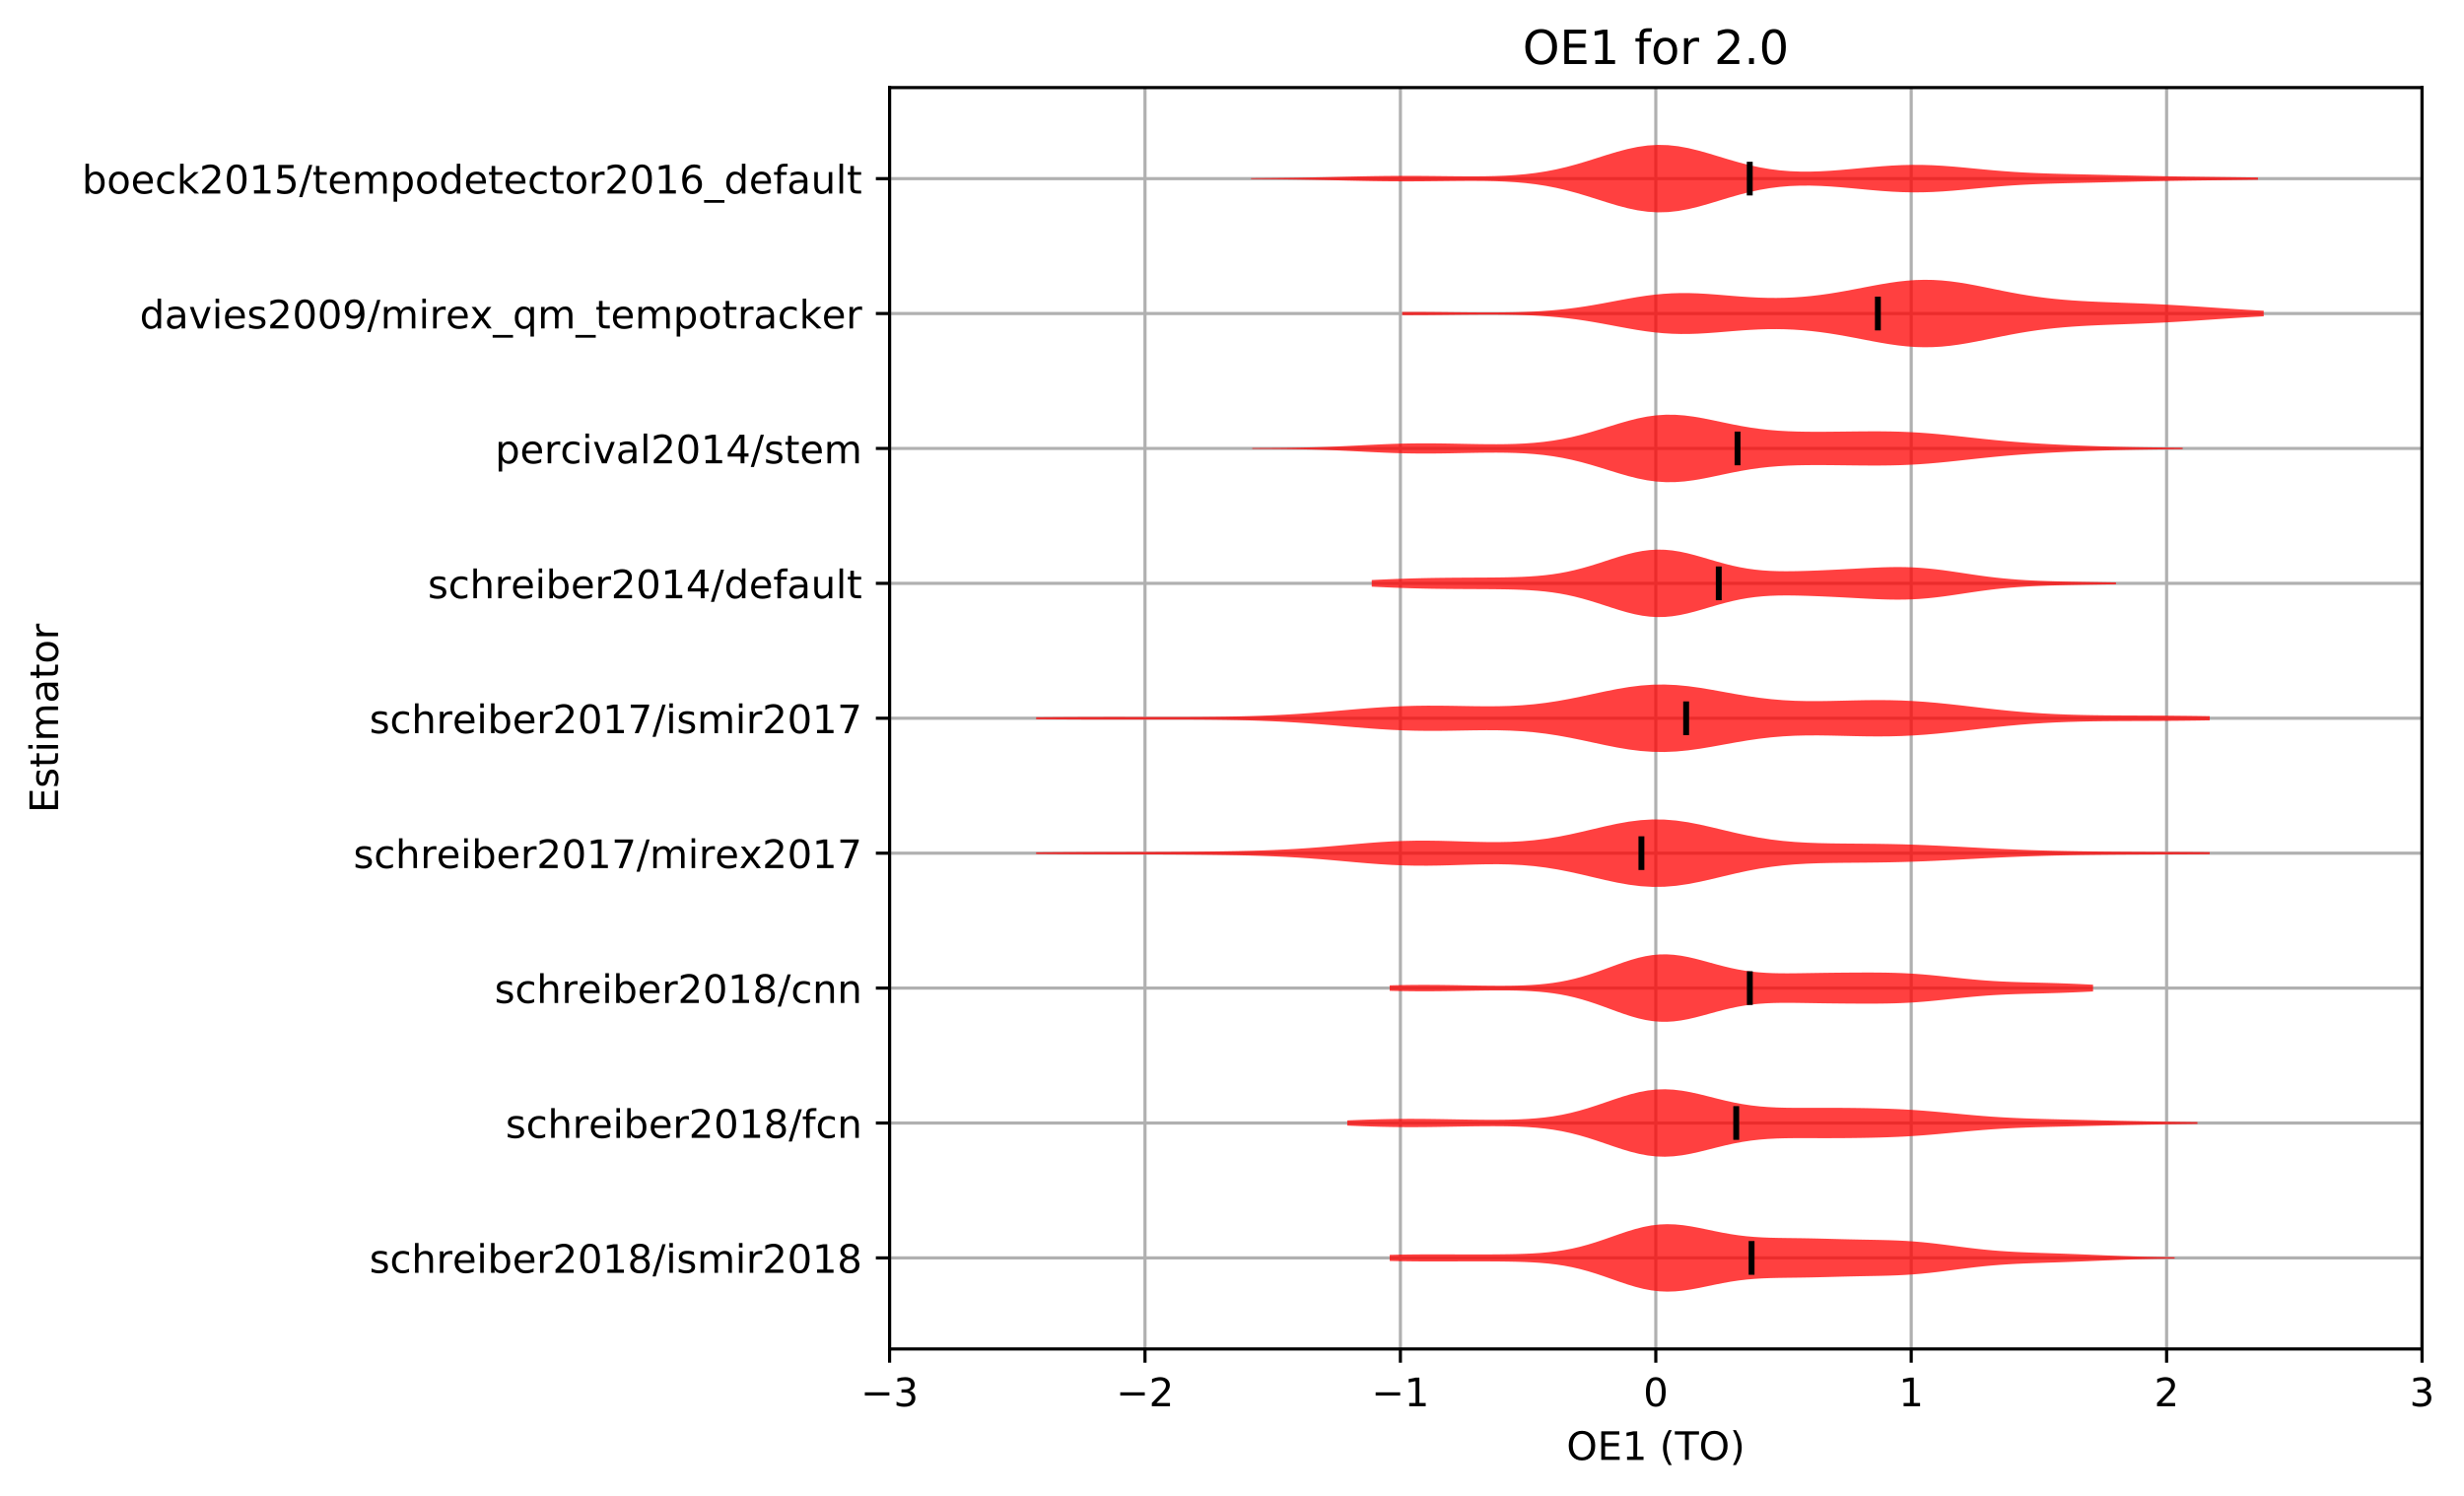 <?xml version="1.0" encoding="utf-8" standalone="no"?>
<!DOCTYPE svg PUBLIC "-//W3C//DTD SVG 1.1//EN"
  "http://www.w3.org/Graphics/SVG/1.1/DTD/svg11.dtd">
<!-- Created with matplotlib (http://matplotlib.org/) -->
<svg height="381.426pt" version="1.1" viewBox="0 0 628.047 381.426" width="628.047pt" xmlns="http://www.w3.org/2000/svg" xmlns:xlink="http://www.w3.org/1999/xlink">
 <defs>
  <style type="text/css">
*{stroke-linecap:butt;stroke-linejoin:round;}
  </style>
 </defs>
 <g id="figure_1">
  <g id="patch_1">
   <path d="M -0 381.426 
L 628.047 381.426 
L 628.047 0 
L -0 0 
z
" style="fill:#ffffff;"/>
  </g>
  <g id="axes_1">
   <g id="patch_2">
    <path d="M 226.747 343.87 
L 617.347 343.87 
L 617.347 22.318 
L 226.747 22.318 
z
" style="fill:#ffffff;"/>
   </g>
   <g id="matplotlib.axis_1">
    <g id="xtick_1">
     <g id="line2d_1">
      <path clip-path="url(#p14d840b549)" d="M 226.747 343.87 
L 226.747 22.318 
" style="fill:none;stroke:#b0b0b0;stroke-linecap:square;stroke-width:0.8;"/>
     </g>
     <g id="line2d_2">
      <defs>
       <path d="M 0 0 
L 0 3.5 
" id="m3e3b216630" style="stroke:#000000;stroke-width:0.8;"/>
      </defs>
      <g>
       <use style="stroke:#000000;stroke-width:0.8;" x="226.747" xlink:href="#m3e3b216630" y="343.87"/>
      </g>
     </g>
     <g id="text_1">
      <!-- −3 -->
      <defs>
       <path d="M 10.594 35.5 
L 73.188 35.5 
L 73.188 27.203 
L 10.594 27.203 
z
" id="DejaVuSans-2212"/>
       <path d="M 40.578 39.312 
Q 47.656 37.797 51.625 33 
Q 55.609 28.219 55.609 21.188 
Q 55.609 10.406 48.188 4.484 
Q 40.766 -1.422 27.094 -1.422 
Q 22.516 -1.422 17.656 -0.516 
Q 12.797 0.391 7.625 2.203 
L 7.625 11.719 
Q 11.719 9.328 16.594 8.109 
Q 21.484 6.891 26.812 6.891 
Q 36.078 6.891 40.938 10.547 
Q 45.797 14.203 45.797 21.188 
Q 45.797 27.641 41.281 31.266 
Q 36.766 34.906 28.719 34.906 
L 20.219 34.906 
L 20.219 43.016 
L 29.109 43.016 
Q 36.375 43.016 40.234 45.922 
Q 44.094 48.828 44.094 54.297 
Q 44.094 59.906 40.109 62.906 
Q 36.141 65.922 28.719 65.922 
Q 24.656 65.922 20.016 65.031 
Q 15.375 64.156 9.812 62.312 
L 9.812 71.094 
Q 15.438 72.656 20.344 73.438 
Q 25.25 74.219 29.594 74.219 
Q 40.828 74.219 47.359 69.109 
Q 53.906 64.016 53.906 55.328 
Q 53.906 49.266 50.438 45.094 
Q 46.969 40.922 40.578 39.312 
z
" id="DejaVuSans-33"/>
      </defs>
      <g transform="translate(219.376 358.469)scale(0.1 -0.1)">
       <use xlink:href="#DejaVuSans-2212"/>
       <use x="83.789" xlink:href="#DejaVuSans-33"/>
      </g>
     </g>
    </g>
    <g id="xtick_2">
     <g id="line2d_3">
      <path clip-path="url(#p14d840b549)" d="M 291.847 343.87 
L 291.847 22.318 
" style="fill:none;stroke:#b0b0b0;stroke-linecap:square;stroke-width:0.8;"/>
     </g>
     <g id="line2d_4">
      <g>
       <use style="stroke:#000000;stroke-width:0.8;" x="291.847" xlink:href="#m3e3b216630" y="343.87"/>
      </g>
     </g>
     <g id="text_2">
      <!-- −2 -->
      <defs>
       <path d="M 19.188 8.297 
L 53.609 8.297 
L 53.609 0 
L 7.328 0 
L 7.328 8.297 
Q 12.938 14.109 22.625 23.891 
Q 32.328 33.688 34.812 36.531 
Q 39.547 41.844 41.422 45.531 
Q 43.312 49.219 43.312 52.781 
Q 43.312 58.594 39.234 62.25 
Q 35.156 65.922 28.609 65.922 
Q 23.969 65.922 18.812 64.312 
Q 13.672 62.703 7.812 59.422 
L 7.812 69.391 
Q 13.766 71.781 18.938 73 
Q 24.125 74.219 28.422 74.219 
Q 39.75 74.219 46.484 68.547 
Q 53.219 62.891 53.219 53.422 
Q 53.219 48.922 51.531 44.891 
Q 49.859 40.875 45.406 35.406 
Q 44.188 33.984 37.641 27.219 
Q 31.109 20.453 19.188 8.297 
z
" id="DejaVuSans-32"/>
      </defs>
      <g transform="translate(284.476 358.469)scale(0.1 -0.1)">
       <use xlink:href="#DejaVuSans-2212"/>
       <use x="83.789" xlink:href="#DejaVuSans-32"/>
      </g>
     </g>
    </g>
    <g id="xtick_3">
     <g id="line2d_5">
      <path clip-path="url(#p14d840b549)" d="M 356.947 343.87 
L 356.947 22.318 
" style="fill:none;stroke:#b0b0b0;stroke-linecap:square;stroke-width:0.8;"/>
     </g>
     <g id="line2d_6">
      <g>
       <use style="stroke:#000000;stroke-width:0.8;" x="356.947" xlink:href="#m3e3b216630" y="343.87"/>
      </g>
     </g>
     <g id="text_3">
      <!-- −1 -->
      <defs>
       <path d="M 12.406 8.297 
L 28.516 8.297 
L 28.516 63.922 
L 10.984 60.406 
L 10.984 69.391 
L 28.422 72.906 
L 38.281 72.906 
L 38.281 8.297 
L 54.391 8.297 
L 54.391 0 
L 12.406 0 
z
" id="DejaVuSans-31"/>
      </defs>
      <g transform="translate(349.576 358.469)scale(0.1 -0.1)">
       <use xlink:href="#DejaVuSans-2212"/>
       <use x="83.789" xlink:href="#DejaVuSans-31"/>
      </g>
     </g>
    </g>
    <g id="xtick_4">
     <g id="line2d_7">
      <path clip-path="url(#p14d840b549)" d="M 422.047 343.87 
L 422.047 22.318 
" style="fill:none;stroke:#b0b0b0;stroke-linecap:square;stroke-width:0.8;"/>
     </g>
     <g id="line2d_8">
      <g>
       <use style="stroke:#000000;stroke-width:0.8;" x="422.047" xlink:href="#m3e3b216630" y="343.87"/>
      </g>
     </g>
     <g id="text_4">
      <!-- 0 -->
      <defs>
       <path d="M 31.781 66.406 
Q 24.172 66.406 20.328 58.906 
Q 16.5 51.422 16.5 36.375 
Q 16.5 21.391 20.328 13.891 
Q 24.172 6.391 31.781 6.391 
Q 39.453 6.391 43.281 13.891 
Q 47.125 21.391 47.125 36.375 
Q 47.125 51.422 43.281 58.906 
Q 39.453 66.406 31.781 66.406 
z
M 31.781 74.219 
Q 44.047 74.219 50.516 64.516 
Q 56.984 54.828 56.984 36.375 
Q 56.984 17.969 50.516 8.266 
Q 44.047 -1.422 31.781 -1.422 
Q 19.531 -1.422 13.062 8.266 
Q 6.594 17.969 6.594 36.375 
Q 6.594 54.828 13.062 64.516 
Q 19.531 74.219 31.781 74.219 
z
" id="DejaVuSans-30"/>
      </defs>
      <g transform="translate(418.866 358.469)scale(0.1 -0.1)">
       <use xlink:href="#DejaVuSans-30"/>
      </g>
     </g>
    </g>
    <g id="xtick_5">
     <g id="line2d_9">
      <path clip-path="url(#p14d840b549)" d="M 487.147 343.87 
L 487.147 22.318 
" style="fill:none;stroke:#b0b0b0;stroke-linecap:square;stroke-width:0.8;"/>
     </g>
     <g id="line2d_10">
      <g>
       <use style="stroke:#000000;stroke-width:0.8;" x="487.147" xlink:href="#m3e3b216630" y="343.87"/>
      </g>
     </g>
     <g id="text_5">
      <!-- 1 -->
      <g transform="translate(483.966 358.469)scale(0.1 -0.1)">
       <use xlink:href="#DejaVuSans-31"/>
      </g>
     </g>
    </g>
    <g id="xtick_6">
     <g id="line2d_11">
      <path clip-path="url(#p14d840b549)" d="M 552.247 343.87 
L 552.247 22.318 
" style="fill:none;stroke:#b0b0b0;stroke-linecap:square;stroke-width:0.8;"/>
     </g>
     <g id="line2d_12">
      <g>
       <use style="stroke:#000000;stroke-width:0.8;" x="552.247" xlink:href="#m3e3b216630" y="343.87"/>
      </g>
     </g>
     <g id="text_6">
      <!-- 2 -->
      <g transform="translate(549.066 358.469)scale(0.1 -0.1)">
       <use xlink:href="#DejaVuSans-32"/>
      </g>
     </g>
    </g>
    <g id="xtick_7">
     <g id="line2d_13">
      <path clip-path="url(#p14d840b549)" d="M 617.347 343.87 
L 617.347 22.318 
" style="fill:none;stroke:#b0b0b0;stroke-linecap:square;stroke-width:0.8;"/>
     </g>
     <g id="line2d_14">
      <g>
       <use style="stroke:#000000;stroke-width:0.8;" x="617.347" xlink:href="#m3e3b216630" y="343.87"/>
      </g>
     </g>
     <g id="text_7">
      <!-- 3 -->
      <g transform="translate(614.166 358.469)scale(0.1 -0.1)">
       <use xlink:href="#DejaVuSans-33"/>
      </g>
     </g>
    </g>
    <g id="text_8">
     <!-- OE1 (TO) -->
     <defs>
      <path d="M 39.406 66.219 
Q 28.656 66.219 22.328 58.203 
Q 16.016 50.203 16.016 36.375 
Q 16.016 22.609 22.328 14.594 
Q 28.656 6.594 39.406 6.594 
Q 50.141 6.594 56.422 14.594 
Q 62.703 22.609 62.703 36.375 
Q 62.703 50.203 56.422 58.203 
Q 50.141 66.219 39.406 66.219 
z
M 39.406 74.219 
Q 54.734 74.219 63.906 63.938 
Q 73.094 53.656 73.094 36.375 
Q 73.094 19.141 63.906 8.859 
Q 54.734 -1.422 39.406 -1.422 
Q 24.031 -1.422 14.812 8.828 
Q 5.609 19.094 5.609 36.375 
Q 5.609 53.656 14.812 63.938 
Q 24.031 74.219 39.406 74.219 
z
" id="DejaVuSans-4f"/>
      <path d="M 9.812 72.906 
L 55.906 72.906 
L 55.906 64.594 
L 19.672 64.594 
L 19.672 43.016 
L 54.391 43.016 
L 54.391 34.719 
L 19.672 34.719 
L 19.672 8.297 
L 56.781 8.297 
L 56.781 0 
L 9.812 0 
z
" id="DejaVuSans-45"/>
      <path id="DejaVuSans-20"/>
      <path d="M 31 75.875 
Q 24.469 64.656 21.281 53.656 
Q 18.109 42.672 18.109 31.391 
Q 18.109 20.125 21.312 9.062 
Q 24.516 -2 31 -13.188 
L 23.188 -13.188 
Q 15.875 -1.703 12.234 9.375 
Q 8.594 20.453 8.594 31.391 
Q 8.594 42.281 12.203 53.312 
Q 15.828 64.359 23.188 75.875 
z
" id="DejaVuSans-28"/>
      <path d="M -0.297 72.906 
L 61.375 72.906 
L 61.375 64.594 
L 35.5 64.594 
L 35.5 0 
L 25.594 0 
L 25.594 64.594 
L -0.297 64.594 
z
" id="DejaVuSans-54"/>
      <path d="M 8.016 75.875 
L 15.828 75.875 
Q 23.141 64.359 26.781 53.312 
Q 30.422 42.281 30.422 31.391 
Q 30.422 20.453 26.781 9.375 
Q 23.141 -1.703 15.828 -13.188 
L 8.016 -13.188 
Q 14.5 -2 17.703 9.062 
Q 20.906 20.125 20.906 31.391 
Q 20.906 42.672 17.703 53.656 
Q 14.5 64.656 8.016 75.875 
z
" id="DejaVuSans-29"/>
     </defs>
     <g transform="translate(399.29 372.147)scale(0.1 -0.1)">
      <use xlink:href="#DejaVuSans-4f"/>
      <use x="78.711" xlink:href="#DejaVuSans-45"/>
      <use x="141.895" xlink:href="#DejaVuSans-31"/>
      <use x="205.518" xlink:href="#DejaVuSans-20"/>
      <use x="237.305" xlink:href="#DejaVuSans-28"/>
      <use x="276.318" xlink:href="#DejaVuSans-54"/>
      <use x="337.402" xlink:href="#DejaVuSans-4f"/>
      <use x="416.113" xlink:href="#DejaVuSans-29"/>
     </g>
    </g>
   </g>
   <g id="matplotlib.axis_2">
    <g id="ytick_1">
     <g id="line2d_15">
      <path clip-path="url(#p14d840b549)" d="M 226.747 320.656 
L 617.347 320.656 
" style="fill:none;stroke:#b0b0b0;stroke-linecap:square;stroke-width:0.8;"/>
     </g>
     <g id="line2d_16">
      <defs>
       <path d="M 0 0 
L -3.5 0 
" id="m72f3193983" style="stroke:#000000;stroke-width:0.8;"/>
      </defs>
      <g>
       <use style="stroke:#000000;stroke-width:0.8;" x="226.747" xlink:href="#m72f3193983" y="320.656"/>
      </g>
     </g>
     <g id="text_9">
      <!-- schreiber2018/ismir2018 -->
      <defs>
       <path d="M 44.281 53.078 
L 44.281 44.578 
Q 40.484 46.531 36.375 47.5 
Q 32.281 48.484 27.875 48.484 
Q 21.188 48.484 17.844 46.438 
Q 14.5 44.391 14.5 40.281 
Q 14.5 37.156 16.891 35.375 
Q 19.281 33.594 26.516 31.984 
L 29.594 31.297 
Q 39.156 29.25 43.188 25.516 
Q 47.219 21.781 47.219 15.094 
Q 47.219 7.469 41.188 3.016 
Q 35.156 -1.422 24.609 -1.422 
Q 20.219 -1.422 15.453 -0.562 
Q 10.688 0.297 5.422 2 
L 5.422 11.281 
Q 10.406 8.688 15.234 7.391 
Q 20.062 6.109 24.812 6.109 
Q 31.156 6.109 34.562 8.281 
Q 37.984 10.453 37.984 14.406 
Q 37.984 18.062 35.516 20.016 
Q 33.062 21.969 24.703 23.781 
L 21.578 24.516 
Q 13.234 26.266 9.516 29.906 
Q 5.812 33.547 5.812 39.891 
Q 5.812 47.609 11.281 51.797 
Q 16.75 56 26.812 56 
Q 31.781 56 36.172 55.266 
Q 40.578 54.547 44.281 53.078 
z
" id="DejaVuSans-73"/>
       <path d="M 48.781 52.594 
L 48.781 44.188 
Q 44.969 46.297 41.141 47.344 
Q 37.312 48.391 33.406 48.391 
Q 24.656 48.391 19.812 42.844 
Q 14.984 37.312 14.984 27.297 
Q 14.984 17.281 19.812 11.734 
Q 24.656 6.203 33.406 6.203 
Q 37.312 6.203 41.141 7.25 
Q 44.969 8.297 48.781 10.406 
L 48.781 2.094 
Q 45.016 0.344 40.984 -0.531 
Q 36.969 -1.422 32.422 -1.422 
Q 20.062 -1.422 12.781 6.344 
Q 5.516 14.109 5.516 27.297 
Q 5.516 40.672 12.859 48.328 
Q 20.219 56 33.016 56 
Q 37.156 56 41.109 55.141 
Q 45.062 54.297 48.781 52.594 
z
" id="DejaVuSans-63"/>
       <path d="M 54.891 33.016 
L 54.891 0 
L 45.906 0 
L 45.906 32.719 
Q 45.906 40.484 42.875 44.328 
Q 39.844 48.188 33.797 48.188 
Q 26.516 48.188 22.312 43.547 
Q 18.109 38.922 18.109 30.906 
L 18.109 0 
L 9.078 0 
L 9.078 75.984 
L 18.109 75.984 
L 18.109 46.188 
Q 21.344 51.125 25.703 53.562 
Q 30.078 56 35.797 56 
Q 45.219 56 50.047 50.172 
Q 54.891 44.344 54.891 33.016 
z
" id="DejaVuSans-68"/>
       <path d="M 41.109 46.297 
Q 39.594 47.172 37.812 47.578 
Q 36.031 48 33.891 48 
Q 26.266 48 22.188 43.047 
Q 18.109 38.094 18.109 28.812 
L 18.109 0 
L 9.078 0 
L 9.078 54.688 
L 18.109 54.688 
L 18.109 46.188 
Q 20.953 51.172 25.484 53.578 
Q 30.031 56 36.531 56 
Q 37.453 56 38.578 55.875 
Q 39.703 55.766 41.062 55.516 
z
" id="DejaVuSans-72"/>
       <path d="M 56.203 29.594 
L 56.203 25.203 
L 14.891 25.203 
Q 15.484 15.922 20.484 11.062 
Q 25.484 6.203 34.422 6.203 
Q 39.594 6.203 44.453 7.469 
Q 49.312 8.734 54.109 11.281 
L 54.109 2.781 
Q 49.266 0.734 44.188 -0.344 
Q 39.109 -1.422 33.891 -1.422 
Q 20.797 -1.422 13.156 6.188 
Q 5.516 13.812 5.516 26.812 
Q 5.516 40.234 12.766 48.109 
Q 20.016 56 32.328 56 
Q 43.359 56 49.781 48.891 
Q 56.203 41.797 56.203 29.594 
z
M 47.219 32.234 
Q 47.125 39.594 43.094 43.984 
Q 39.062 48.391 32.422 48.391 
Q 24.906 48.391 20.391 44.141 
Q 15.875 39.891 15.188 32.172 
z
" id="DejaVuSans-65"/>
       <path d="M 9.422 54.688 
L 18.406 54.688 
L 18.406 0 
L 9.422 0 
z
M 9.422 75.984 
L 18.406 75.984 
L 18.406 64.594 
L 9.422 64.594 
z
" id="DejaVuSans-69"/>
       <path d="M 48.688 27.297 
Q 48.688 37.203 44.609 42.844 
Q 40.531 48.484 33.406 48.484 
Q 26.266 48.484 22.188 42.844 
Q 18.109 37.203 18.109 27.297 
Q 18.109 17.391 22.188 11.75 
Q 26.266 6.109 33.406 6.109 
Q 40.531 6.109 44.609 11.75 
Q 48.688 17.391 48.688 27.297 
z
M 18.109 46.391 
Q 20.953 51.266 25.266 53.625 
Q 29.594 56 35.594 56 
Q 45.562 56 51.781 48.094 
Q 58.016 40.188 58.016 27.297 
Q 58.016 14.406 51.781 6.484 
Q 45.562 -1.422 35.594 -1.422 
Q 29.594 -1.422 25.266 0.953 
Q 20.953 3.328 18.109 8.203 
L 18.109 0 
L 9.078 0 
L 9.078 75.984 
L 18.109 75.984 
z
" id="DejaVuSans-62"/>
       <path d="M 31.781 34.625 
Q 24.75 34.625 20.719 30.859 
Q 16.703 27.094 16.703 20.516 
Q 16.703 13.922 20.719 10.156 
Q 24.75 6.391 31.781 6.391 
Q 38.812 6.391 42.859 10.172 
Q 46.922 13.969 46.922 20.516 
Q 46.922 27.094 42.891 30.859 
Q 38.875 34.625 31.781 34.625 
z
M 21.922 38.812 
Q 15.578 40.375 12.031 44.719 
Q 8.5 49.078 8.5 55.328 
Q 8.5 64.062 14.719 69.141 
Q 20.953 74.219 31.781 74.219 
Q 42.672 74.219 48.875 69.141 
Q 55.078 64.062 55.078 55.328 
Q 55.078 49.078 51.531 44.719 
Q 48 40.375 41.703 38.812 
Q 48.828 37.156 52.797 32.312 
Q 56.781 27.484 56.781 20.516 
Q 56.781 9.906 50.312 4.234 
Q 43.844 -1.422 31.781 -1.422 
Q 19.734 -1.422 13.25 4.234 
Q 6.781 9.906 6.781 20.516 
Q 6.781 27.484 10.781 32.312 
Q 14.797 37.156 21.922 38.812 
z
M 18.312 54.391 
Q 18.312 48.734 21.844 45.562 
Q 25.391 42.391 31.781 42.391 
Q 38.141 42.391 41.719 45.562 
Q 45.312 48.734 45.312 54.391 
Q 45.312 60.062 41.719 63.234 
Q 38.141 66.406 31.781 66.406 
Q 25.391 66.406 21.844 63.234 
Q 18.312 60.062 18.312 54.391 
z
" id="DejaVuSans-38"/>
       <path d="M 25.391 72.906 
L 33.688 72.906 
L 8.297 -9.281 
L 0 -9.281 
z
" id="DejaVuSans-2f"/>
       <path d="M 52 44.188 
Q 55.375 50.25 60.062 53.125 
Q 64.75 56 71.094 56 
Q 79.641 56 84.281 50.016 
Q 88.922 44.047 88.922 33.016 
L 88.922 0 
L 79.891 0 
L 79.891 32.719 
Q 79.891 40.578 77.094 44.375 
Q 74.312 48.188 68.609 48.188 
Q 61.625 48.188 57.562 43.547 
Q 53.516 38.922 53.516 30.906 
L 53.516 0 
L 44.484 0 
L 44.484 32.719 
Q 44.484 40.625 41.703 44.406 
Q 38.922 48.188 33.109 48.188 
Q 26.219 48.188 22.156 43.531 
Q 18.109 38.875 18.109 30.906 
L 18.109 0 
L 9.078 0 
L 9.078 54.688 
L 18.109 54.688 
L 18.109 46.188 
Q 21.188 51.219 25.484 53.609 
Q 29.781 56 35.688 56 
Q 41.656 56 45.828 52.969 
Q 50 49.953 52 44.188 
z
" id="DejaVuSans-6d"/>
      </defs>
      <g transform="translate(94.164 324.456)scale(0.1 -0.1)">
       <use xlink:href="#DejaVuSans-73"/>
       <use x="52.1" xlink:href="#DejaVuSans-63"/>
       <use x="107.08" xlink:href="#DejaVuSans-68"/>
       <use x="170.459" xlink:href="#DejaVuSans-72"/>
       <use x="211.541" xlink:href="#DejaVuSans-65"/>
       <use x="273.064" xlink:href="#DejaVuSans-69"/>
       <use x="300.848" xlink:href="#DejaVuSans-62"/>
       <use x="364.324" xlink:href="#DejaVuSans-65"/>
       <use x="425.848" xlink:href="#DejaVuSans-72"/>
       <use x="466.961" xlink:href="#DejaVuSans-32"/>
       <use x="530.584" xlink:href="#DejaVuSans-30"/>
       <use x="594.207" xlink:href="#DejaVuSans-31"/>
       <use x="657.83" xlink:href="#DejaVuSans-38"/>
       <use x="721.453" xlink:href="#DejaVuSans-2f"/>
       <use x="755.145" xlink:href="#DejaVuSans-69"/>
       <use x="782.928" xlink:href="#DejaVuSans-73"/>
       <use x="835.027" xlink:href="#DejaVuSans-6d"/>
       <use x="932.439" xlink:href="#DejaVuSans-69"/>
       <use x="960.223" xlink:href="#DejaVuSans-72"/>
       <use x="1001.336" xlink:href="#DejaVuSans-32"/>
       <use x="1064.959" xlink:href="#DejaVuSans-30"/>
       <use x="1128.582" xlink:href="#DejaVuSans-31"/>
       <use x="1192.205" xlink:href="#DejaVuSans-38"/>
      </g>
     </g>
    </g>
    <g id="ytick_2">
     <g id="line2d_17">
      <path clip-path="url(#p14d840b549)" d="M 226.747 286.266 
L 617.347 286.266 
" style="fill:none;stroke:#b0b0b0;stroke-linecap:square;stroke-width:0.8;"/>
     </g>
     <g id="line2d_18">
      <g>
       <use style="stroke:#000000;stroke-width:0.8;" x="226.747" xlink:href="#m72f3193983" y="286.266"/>
      </g>
     </g>
     <g id="text_10">
      <!-- schreiber2018/fcn -->
      <defs>
       <path d="M 37.109 75.984 
L 37.109 68.5 
L 28.516 68.5 
Q 23.688 68.5 21.797 66.547 
Q 19.922 64.594 19.922 59.516 
L 19.922 54.688 
L 34.719 54.688 
L 34.719 47.703 
L 19.922 47.703 
L 19.922 0 
L 10.891 0 
L 10.891 47.703 
L 2.297 47.703 
L 2.297 54.688 
L 10.891 54.688 
L 10.891 58.5 
Q 10.891 67.625 15.141 71.797 
Q 19.391 75.984 28.609 75.984 
z
" id="DejaVuSans-66"/>
       <path d="M 54.891 33.016 
L 54.891 0 
L 45.906 0 
L 45.906 32.719 
Q 45.906 40.484 42.875 44.328 
Q 39.844 48.188 33.797 48.188 
Q 26.516 48.188 22.312 43.547 
Q 18.109 38.922 18.109 30.906 
L 18.109 0 
L 9.078 0 
L 9.078 54.688 
L 18.109 54.688 
L 18.109 46.188 
Q 21.344 51.125 25.703 53.562 
Q 30.078 56 35.797 56 
Q 45.219 56 50.047 50.172 
Q 54.891 44.344 54.891 33.016 
z
" id="DejaVuSans-6e"/>
      </defs>
      <g transform="translate(128.875 290.065)scale(0.1 -0.1)">
       <use xlink:href="#DejaVuSans-73"/>
       <use x="52.1" xlink:href="#DejaVuSans-63"/>
       <use x="107.08" xlink:href="#DejaVuSans-68"/>
       <use x="170.459" xlink:href="#DejaVuSans-72"/>
       <use x="211.541" xlink:href="#DejaVuSans-65"/>
       <use x="273.064" xlink:href="#DejaVuSans-69"/>
       <use x="300.848" xlink:href="#DejaVuSans-62"/>
       <use x="364.324" xlink:href="#DejaVuSans-65"/>
       <use x="425.848" xlink:href="#DejaVuSans-72"/>
       <use x="466.961" xlink:href="#DejaVuSans-32"/>
       <use x="530.584" xlink:href="#DejaVuSans-30"/>
       <use x="594.207" xlink:href="#DejaVuSans-31"/>
       <use x="657.83" xlink:href="#DejaVuSans-38"/>
       <use x="721.453" xlink:href="#DejaVuSans-2f"/>
       <use x="755.145" xlink:href="#DejaVuSans-66"/>
       <use x="790.35" xlink:href="#DejaVuSans-63"/>
       <use x="845.33" xlink:href="#DejaVuSans-6e"/>
      </g>
     </g>
    </g>
    <g id="ytick_3">
     <g id="line2d_19">
      <path clip-path="url(#p14d840b549)" d="M 226.747 251.875 
L 617.347 251.875 
" style="fill:none;stroke:#b0b0b0;stroke-linecap:square;stroke-width:0.8;"/>
     </g>
     <g id="line2d_20">
      <g>
       <use style="stroke:#000000;stroke-width:0.8;" x="226.747" xlink:href="#m72f3193983" y="251.875"/>
      </g>
     </g>
     <g id="text_11">
      <!-- schreiber2018/cnn -->
      <g transform="translate(126.058 255.675)scale(0.1 -0.1)">
       <use xlink:href="#DejaVuSans-73"/>
       <use x="52.1" xlink:href="#DejaVuSans-63"/>
       <use x="107.08" xlink:href="#DejaVuSans-68"/>
       <use x="170.459" xlink:href="#DejaVuSans-72"/>
       <use x="211.541" xlink:href="#DejaVuSans-65"/>
       <use x="273.064" xlink:href="#DejaVuSans-69"/>
       <use x="300.848" xlink:href="#DejaVuSans-62"/>
       <use x="364.324" xlink:href="#DejaVuSans-65"/>
       <use x="425.848" xlink:href="#DejaVuSans-72"/>
       <use x="466.961" xlink:href="#DejaVuSans-32"/>
       <use x="530.584" xlink:href="#DejaVuSans-30"/>
       <use x="594.207" xlink:href="#DejaVuSans-31"/>
       <use x="657.83" xlink:href="#DejaVuSans-38"/>
       <use x="721.453" xlink:href="#DejaVuSans-2f"/>
       <use x="755.145" xlink:href="#DejaVuSans-63"/>
       <use x="810.125" xlink:href="#DejaVuSans-6e"/>
       <use x="873.504" xlink:href="#DejaVuSans-6e"/>
      </g>
     </g>
    </g>
    <g id="ytick_4">
     <g id="line2d_21">
      <path clip-path="url(#p14d840b549)" d="M 226.747 217.485 
L 617.347 217.485 
" style="fill:none;stroke:#b0b0b0;stroke-linecap:square;stroke-width:0.8;"/>
     </g>
     <g id="line2d_22">
      <g>
       <use style="stroke:#000000;stroke-width:0.8;" x="226.747" xlink:href="#m72f3193983" y="217.485"/>
      </g>
     </g>
     <g id="text_12">
      <!-- schreiber2017/mirex2017 -->
      <defs>
       <path d="M 8.203 72.906 
L 55.078 72.906 
L 55.078 68.703 
L 28.609 0 
L 18.312 0 
L 43.219 64.594 
L 8.203 64.594 
z
" id="DejaVuSans-37"/>
       <path d="M 54.891 54.688 
L 35.109 28.078 
L 55.906 0 
L 45.312 0 
L 29.391 21.484 
L 13.484 0 
L 2.875 0 
L 24.125 28.609 
L 4.688 54.688 
L 15.281 54.688 
L 29.781 35.203 
L 44.281 54.688 
z
" id="DejaVuSans-78"/>
      </defs>
      <g transform="translate(90.084 221.284)scale(0.1 -0.1)">
       <use xlink:href="#DejaVuSans-73"/>
       <use x="52.1" xlink:href="#DejaVuSans-63"/>
       <use x="107.08" xlink:href="#DejaVuSans-68"/>
       <use x="170.459" xlink:href="#DejaVuSans-72"/>
       <use x="211.541" xlink:href="#DejaVuSans-65"/>
       <use x="273.064" xlink:href="#DejaVuSans-69"/>
       <use x="300.848" xlink:href="#DejaVuSans-62"/>
       <use x="364.324" xlink:href="#DejaVuSans-65"/>
       <use x="425.848" xlink:href="#DejaVuSans-72"/>
       <use x="466.961" xlink:href="#DejaVuSans-32"/>
       <use x="530.584" xlink:href="#DejaVuSans-30"/>
       <use x="594.207" xlink:href="#DejaVuSans-31"/>
       <use x="657.83" xlink:href="#DejaVuSans-37"/>
       <use x="721.453" xlink:href="#DejaVuSans-2f"/>
       <use x="755.145" xlink:href="#DejaVuSans-6d"/>
       <use x="852.557" xlink:href="#DejaVuSans-69"/>
       <use x="880.34" xlink:href="#DejaVuSans-72"/>
       <use x="921.422" xlink:href="#DejaVuSans-65"/>
       <use x="982.93" xlink:href="#DejaVuSans-78"/>
       <use x="1042.109" xlink:href="#DejaVuSans-32"/>
       <use x="1105.732" xlink:href="#DejaVuSans-30"/>
       <use x="1169.355" xlink:href="#DejaVuSans-31"/>
       <use x="1232.979" xlink:href="#DejaVuSans-37"/>
      </g>
     </g>
    </g>
    <g id="ytick_5">
     <g id="line2d_23">
      <path clip-path="url(#p14d840b549)" d="M 226.747 183.094 
L 617.347 183.094 
" style="fill:none;stroke:#b0b0b0;stroke-linecap:square;stroke-width:0.8;"/>
     </g>
     <g id="line2d_24">
      <g>
       <use style="stroke:#000000;stroke-width:0.8;" x="226.747" xlink:href="#m72f3193983" y="183.094"/>
      </g>
     </g>
     <g id="text_13">
      <!-- schreiber2017/ismir2017 -->
      <g transform="translate(94.164 186.893)scale(0.1 -0.1)">
       <use xlink:href="#DejaVuSans-73"/>
       <use x="52.1" xlink:href="#DejaVuSans-63"/>
       <use x="107.08" xlink:href="#DejaVuSans-68"/>
       <use x="170.459" xlink:href="#DejaVuSans-72"/>
       <use x="211.541" xlink:href="#DejaVuSans-65"/>
       <use x="273.064" xlink:href="#DejaVuSans-69"/>
       <use x="300.848" xlink:href="#DejaVuSans-62"/>
       <use x="364.324" xlink:href="#DejaVuSans-65"/>
       <use x="425.848" xlink:href="#DejaVuSans-72"/>
       <use x="466.961" xlink:href="#DejaVuSans-32"/>
       <use x="530.584" xlink:href="#DejaVuSans-30"/>
       <use x="594.207" xlink:href="#DejaVuSans-31"/>
       <use x="657.83" xlink:href="#DejaVuSans-37"/>
       <use x="721.453" xlink:href="#DejaVuSans-2f"/>
       <use x="755.145" xlink:href="#DejaVuSans-69"/>
       <use x="782.928" xlink:href="#DejaVuSans-73"/>
       <use x="835.027" xlink:href="#DejaVuSans-6d"/>
       <use x="932.439" xlink:href="#DejaVuSans-69"/>
       <use x="960.223" xlink:href="#DejaVuSans-72"/>
       <use x="1001.336" xlink:href="#DejaVuSans-32"/>
       <use x="1064.959" xlink:href="#DejaVuSans-30"/>
       <use x="1128.582" xlink:href="#DejaVuSans-31"/>
       <use x="1192.205" xlink:href="#DejaVuSans-37"/>
      </g>
     </g>
    </g>
    <g id="ytick_6">
     <g id="line2d_25">
      <path clip-path="url(#p14d840b549)" d="M 226.747 148.704 
L 617.347 148.704 
" style="fill:none;stroke:#b0b0b0;stroke-linecap:square;stroke-width:0.8;"/>
     </g>
     <g id="line2d_26">
      <g>
       <use style="stroke:#000000;stroke-width:0.8;" x="226.747" xlink:href="#m72f3193983" y="148.704"/>
      </g>
     </g>
     <g id="text_14">
      <!-- schreiber2014/default -->
      <defs>
       <path d="M 37.797 64.312 
L 12.891 25.391 
L 37.797 25.391 
z
M 35.203 72.906 
L 47.609 72.906 
L 47.609 25.391 
L 58.016 25.391 
L 58.016 17.188 
L 47.609 17.188 
L 47.609 0 
L 37.797 0 
L 37.797 17.188 
L 4.891 17.188 
L 4.891 26.703 
z
" id="DejaVuSans-34"/>
       <path d="M 45.406 46.391 
L 45.406 75.984 
L 54.391 75.984 
L 54.391 0 
L 45.406 0 
L 45.406 8.203 
Q 42.578 3.328 38.25 0.953 
Q 33.938 -1.422 27.875 -1.422 
Q 17.969 -1.422 11.734 6.484 
Q 5.516 14.406 5.516 27.297 
Q 5.516 40.188 11.734 48.094 
Q 17.969 56 27.875 56 
Q 33.938 56 38.25 53.625 
Q 42.578 51.266 45.406 46.391 
z
M 14.797 27.297 
Q 14.797 17.391 18.875 11.75 
Q 22.953 6.109 30.078 6.109 
Q 37.203 6.109 41.297 11.75 
Q 45.406 17.391 45.406 27.297 
Q 45.406 37.203 41.297 42.844 
Q 37.203 48.484 30.078 48.484 
Q 22.953 48.484 18.875 42.844 
Q 14.797 37.203 14.797 27.297 
z
" id="DejaVuSans-64"/>
       <path d="M 34.281 27.484 
Q 23.391 27.484 19.188 25 
Q 14.984 22.516 14.984 16.5 
Q 14.984 11.719 18.141 8.906 
Q 21.297 6.109 26.703 6.109 
Q 34.188 6.109 38.703 11.406 
Q 43.219 16.703 43.219 25.484 
L 43.219 27.484 
z
M 52.203 31.203 
L 52.203 0 
L 43.219 0 
L 43.219 8.297 
Q 40.141 3.328 35.547 0.953 
Q 30.953 -1.422 24.312 -1.422 
Q 15.922 -1.422 10.953 3.297 
Q 6 8.016 6 15.922 
Q 6 25.141 12.172 29.828 
Q 18.359 34.516 30.609 34.516 
L 43.219 34.516 
L 43.219 35.406 
Q 43.219 41.609 39.141 45 
Q 35.062 48.391 27.688 48.391 
Q 23 48.391 18.547 47.266 
Q 14.109 46.141 10.016 43.891 
L 10.016 52.203 
Q 14.938 54.109 19.578 55.047 
Q 24.219 56 28.609 56 
Q 40.484 56 46.344 49.844 
Q 52.203 43.703 52.203 31.203 
z
" id="DejaVuSans-61"/>
       <path d="M 8.5 21.578 
L 8.5 54.688 
L 17.484 54.688 
L 17.484 21.922 
Q 17.484 14.156 20.5 10.266 
Q 23.531 6.391 29.594 6.391 
Q 36.859 6.391 41.078 11.031 
Q 45.312 15.672 45.312 23.688 
L 45.312 54.688 
L 54.297 54.688 
L 54.297 0 
L 45.312 0 
L 45.312 8.406 
Q 42.047 3.422 37.719 1 
Q 33.406 -1.422 27.688 -1.422 
Q 18.266 -1.422 13.375 4.438 
Q 8.5 10.297 8.5 21.578 
z
M 31.109 56 
z
" id="DejaVuSans-75"/>
       <path d="M 9.422 75.984 
L 18.406 75.984 
L 18.406 0 
L 9.422 0 
z
" id="DejaVuSans-6c"/>
       <path d="M 18.312 70.219 
L 18.312 54.688 
L 36.812 54.688 
L 36.812 47.703 
L 18.312 47.703 
L 18.312 18.016 
Q 18.312 11.328 20.141 9.422 
Q 21.969 7.516 27.594 7.516 
L 36.812 7.516 
L 36.812 0 
L 27.594 0 
Q 17.188 0 13.234 3.875 
Q 9.281 7.766 9.281 18.016 
L 9.281 47.703 
L 2.688 47.703 
L 2.688 54.688 
L 9.281 54.688 
L 9.281 70.219 
z
" id="DejaVuSans-74"/>
      </defs>
      <g transform="translate(109.045 152.503)scale(0.1 -0.1)">
       <use xlink:href="#DejaVuSans-73"/>
       <use x="52.1" xlink:href="#DejaVuSans-63"/>
       <use x="107.08" xlink:href="#DejaVuSans-68"/>
       <use x="170.459" xlink:href="#DejaVuSans-72"/>
       <use x="211.541" xlink:href="#DejaVuSans-65"/>
       <use x="273.064" xlink:href="#DejaVuSans-69"/>
       <use x="300.848" xlink:href="#DejaVuSans-62"/>
       <use x="364.324" xlink:href="#DejaVuSans-65"/>
       <use x="425.848" xlink:href="#DejaVuSans-72"/>
       <use x="466.961" xlink:href="#DejaVuSans-32"/>
       <use x="530.584" xlink:href="#DejaVuSans-30"/>
       <use x="594.207" xlink:href="#DejaVuSans-31"/>
       <use x="657.83" xlink:href="#DejaVuSans-34"/>
       <use x="721.453" xlink:href="#DejaVuSans-2f"/>
       <use x="755.145" xlink:href="#DejaVuSans-64"/>
       <use x="818.621" xlink:href="#DejaVuSans-65"/>
       <use x="880.145" xlink:href="#DejaVuSans-66"/>
       <use x="915.35" xlink:href="#DejaVuSans-61"/>
       <use x="976.629" xlink:href="#DejaVuSans-75"/>
       <use x="1040.008" xlink:href="#DejaVuSans-6c"/>
       <use x="1067.791" xlink:href="#DejaVuSans-74"/>
      </g>
     </g>
    </g>
    <g id="ytick_7">
     <g id="line2d_27">
      <path clip-path="url(#p14d840b549)" d="M 226.747 114.313 
L 617.347 114.313 
" style="fill:none;stroke:#b0b0b0;stroke-linecap:square;stroke-width:0.8;"/>
     </g>
     <g id="line2d_28">
      <g>
       <use style="stroke:#000000;stroke-width:0.8;" x="226.747" xlink:href="#m72f3193983" y="114.313"/>
      </g>
     </g>
     <g id="text_15">
      <!-- percival2014/stem -->
      <defs>
       <path d="M 18.109 8.203 
L 18.109 -20.797 
L 9.078 -20.797 
L 9.078 54.688 
L 18.109 54.688 
L 18.109 46.391 
Q 20.953 51.266 25.266 53.625 
Q 29.594 56 35.594 56 
Q 45.562 56 51.781 48.094 
Q 58.016 40.188 58.016 27.297 
Q 58.016 14.406 51.781 6.484 
Q 45.562 -1.422 35.594 -1.422 
Q 29.594 -1.422 25.266 0.953 
Q 20.953 3.328 18.109 8.203 
z
M 48.688 27.297 
Q 48.688 37.203 44.609 42.844 
Q 40.531 48.484 33.406 48.484 
Q 26.266 48.484 22.188 42.844 
Q 18.109 37.203 18.109 27.297 
Q 18.109 17.391 22.188 11.75 
Q 26.266 6.109 33.406 6.109 
Q 40.531 6.109 44.609 11.75 
Q 48.688 17.391 48.688 27.297 
z
" id="DejaVuSans-70"/>
       <path d="M 2.984 54.688 
L 12.5 54.688 
L 29.594 8.797 
L 46.688 54.688 
L 56.203 54.688 
L 35.688 0 
L 23.484 0 
z
" id="DejaVuSans-76"/>
      </defs>
      <g transform="translate(126.194 118.112)scale(0.1 -0.1)">
       <use xlink:href="#DejaVuSans-70"/>
       <use x="63.477" xlink:href="#DejaVuSans-65"/>
       <use x="125" xlink:href="#DejaVuSans-72"/>
       <use x="166.082" xlink:href="#DejaVuSans-63"/>
       <use x="221.062" xlink:href="#DejaVuSans-69"/>
       <use x="248.846" xlink:href="#DejaVuSans-76"/>
       <use x="308.025" xlink:href="#DejaVuSans-61"/>
       <use x="369.305" xlink:href="#DejaVuSans-6c"/>
       <use x="397.088" xlink:href="#DejaVuSans-32"/>
       <use x="460.711" xlink:href="#DejaVuSans-30"/>
       <use x="524.334" xlink:href="#DejaVuSans-31"/>
       <use x="587.957" xlink:href="#DejaVuSans-34"/>
       <use x="651.58" xlink:href="#DejaVuSans-2f"/>
       <use x="685.271" xlink:href="#DejaVuSans-73"/>
       <use x="737.371" xlink:href="#DejaVuSans-74"/>
       <use x="776.58" xlink:href="#DejaVuSans-65"/>
       <use x="838.104" xlink:href="#DejaVuSans-6d"/>
      </g>
     </g>
    </g>
    <g id="ytick_8">
     <g id="line2d_29">
      <path clip-path="url(#p14d840b549)" d="M 226.747 79.922 
L 617.347 79.922 
" style="fill:none;stroke:#b0b0b0;stroke-linecap:square;stroke-width:0.8;"/>
     </g>
     <g id="line2d_30">
      <g>
       <use style="stroke:#000000;stroke-width:0.8;" x="226.747" xlink:href="#m72f3193983" y="79.922"/>
      </g>
     </g>
     <g id="text_16">
      <!-- davies2009/mirex_qm_tempotracker -->
      <defs>
       <path d="M 10.984 1.516 
L 10.984 10.5 
Q 14.703 8.734 18.5 7.812 
Q 22.312 6.891 25.984 6.891 
Q 35.75 6.891 40.891 13.453 
Q 46.047 20.016 46.781 33.406 
Q 43.953 29.203 39.594 26.953 
Q 35.25 24.703 29.984 24.703 
Q 19.047 24.703 12.672 31.312 
Q 6.297 37.938 6.297 49.422 
Q 6.297 60.641 12.938 67.422 
Q 19.578 74.219 30.609 74.219 
Q 43.266 74.219 49.922 64.516 
Q 56.594 54.828 56.594 36.375 
Q 56.594 19.141 48.406 8.859 
Q 40.234 -1.422 26.422 -1.422 
Q 22.703 -1.422 18.891 -0.688 
Q 15.094 0.047 10.984 1.516 
z
M 30.609 32.422 
Q 37.25 32.422 41.125 36.953 
Q 45.016 41.5 45.016 49.422 
Q 45.016 57.281 41.125 61.844 
Q 37.25 66.406 30.609 66.406 
Q 23.969 66.406 20.094 61.844 
Q 16.219 57.281 16.219 49.422 
Q 16.219 41.5 20.094 36.953 
Q 23.969 32.422 30.609 32.422 
z
" id="DejaVuSans-39"/>
       <path d="M 50.984 -16.609 
L 50.984 -23.578 
L -0.984 -23.578 
L -0.984 -16.609 
z
" id="DejaVuSans-5f"/>
       <path d="M 14.797 27.297 
Q 14.797 17.391 18.875 11.75 
Q 22.953 6.109 30.078 6.109 
Q 37.203 6.109 41.297 11.75 
Q 45.406 17.391 45.406 27.297 
Q 45.406 37.203 41.297 42.844 
Q 37.203 48.484 30.078 48.484 
Q 22.953 48.484 18.875 42.844 
Q 14.797 37.203 14.797 27.297 
z
M 45.406 8.203 
Q 42.578 3.328 38.25 0.953 
Q 33.938 -1.422 27.875 -1.422 
Q 17.969 -1.422 11.734 6.484 
Q 5.516 14.406 5.516 27.297 
Q 5.516 40.188 11.734 48.094 
Q 17.969 56 27.875 56 
Q 33.938 56 38.25 53.625 
Q 42.578 51.266 45.406 46.391 
L 45.406 54.688 
L 54.391 54.688 
L 54.391 -20.797 
L 45.406 -20.797 
z
" id="DejaVuSans-71"/>
       <path d="M 30.609 48.391 
Q 23.391 48.391 19.188 42.75 
Q 14.984 37.109 14.984 27.297 
Q 14.984 17.484 19.156 11.844 
Q 23.344 6.203 30.609 6.203 
Q 37.797 6.203 41.984 11.859 
Q 46.188 17.531 46.188 27.297 
Q 46.188 37.016 41.984 42.703 
Q 37.797 48.391 30.609 48.391 
z
M 30.609 56 
Q 42.328 56 49.016 48.375 
Q 55.719 40.766 55.719 27.297 
Q 55.719 13.875 49.016 6.219 
Q 42.328 -1.422 30.609 -1.422 
Q 18.844 -1.422 12.172 6.219 
Q 5.516 13.875 5.516 27.297 
Q 5.516 40.766 12.172 48.375 
Q 18.844 56 30.609 56 
z
" id="DejaVuSans-6f"/>
       <path d="M 9.078 75.984 
L 18.109 75.984 
L 18.109 31.109 
L 44.922 54.688 
L 56.391 54.688 
L 27.391 29.109 
L 57.625 0 
L 45.906 0 
L 18.109 26.703 
L 18.109 0 
L 9.078 0 
z
" id="DejaVuSans-6b"/>
      </defs>
      <g transform="translate(35.617 83.722)scale(0.1 -0.1)">
       <use xlink:href="#DejaVuSans-64"/>
       <use x="63.477" xlink:href="#DejaVuSans-61"/>
       <use x="124.756" xlink:href="#DejaVuSans-76"/>
       <use x="183.936" xlink:href="#DejaVuSans-69"/>
       <use x="211.719" xlink:href="#DejaVuSans-65"/>
       <use x="273.242" xlink:href="#DejaVuSans-73"/>
       <use x="325.342" xlink:href="#DejaVuSans-32"/>
       <use x="388.965" xlink:href="#DejaVuSans-30"/>
       <use x="452.588" xlink:href="#DejaVuSans-30"/>
       <use x="516.211" xlink:href="#DejaVuSans-39"/>
       <use x="579.834" xlink:href="#DejaVuSans-2f"/>
       <use x="613.525" xlink:href="#DejaVuSans-6d"/>
       <use x="710.938" xlink:href="#DejaVuSans-69"/>
       <use x="738.721" xlink:href="#DejaVuSans-72"/>
       <use x="779.803" xlink:href="#DejaVuSans-65"/>
       <use x="841.311" xlink:href="#DejaVuSans-78"/>
       <use x="900.49" xlink:href="#DejaVuSans-5f"/>
       <use x="950.49" xlink:href="#DejaVuSans-71"/>
       <use x="1013.967" xlink:href="#DejaVuSans-6d"/>
       <use x="1111.379" xlink:href="#DejaVuSans-5f"/>
       <use x="1161.379" xlink:href="#DejaVuSans-74"/>
       <use x="1200.588" xlink:href="#DejaVuSans-65"/>
       <use x="1262.111" xlink:href="#DejaVuSans-6d"/>
       <use x="1359.523" xlink:href="#DejaVuSans-70"/>
       <use x="1423" xlink:href="#DejaVuSans-6f"/>
       <use x="1484.182" xlink:href="#DejaVuSans-74"/>
       <use x="1523.391" xlink:href="#DejaVuSans-72"/>
       <use x="1564.504" xlink:href="#DejaVuSans-61"/>
       <use x="1625.783" xlink:href="#DejaVuSans-63"/>
       <use x="1680.764" xlink:href="#DejaVuSans-6b"/>
       <use x="1738.627" xlink:href="#DejaVuSans-65"/>
       <use x="1800.15" xlink:href="#DejaVuSans-72"/>
      </g>
     </g>
    </g>
    <g id="ytick_9">
     <g id="line2d_31">
      <path clip-path="url(#p14d840b549)" d="M 226.747 45.532 
L 617.347 45.532 
" style="fill:none;stroke:#b0b0b0;stroke-linecap:square;stroke-width:0.8;"/>
     </g>
     <g id="line2d_32">
      <g>
       <use style="stroke:#000000;stroke-width:0.8;" x="226.747" xlink:href="#m72f3193983" y="45.532"/>
      </g>
     </g>
     <g id="text_17">
      <!-- boeck2015/tempodetector2016_default -->
      <defs>
       <path d="M 10.797 72.906 
L 49.516 72.906 
L 49.516 64.594 
L 19.828 64.594 
L 19.828 46.734 
Q 21.969 47.469 24.109 47.828 
Q 26.266 48.188 28.422 48.188 
Q 40.625 48.188 47.75 41.5 
Q 54.891 34.812 54.891 23.391 
Q 54.891 11.625 47.562 5.094 
Q 40.234 -1.422 26.906 -1.422 
Q 22.312 -1.422 17.547 -0.641 
Q 12.797 0.141 7.719 1.703 
L 7.719 11.625 
Q 12.109 9.234 16.797 8.062 
Q 21.484 6.891 26.703 6.891 
Q 35.156 6.891 40.078 11.328 
Q 45.016 15.766 45.016 23.391 
Q 45.016 31 40.078 35.438 
Q 35.156 39.891 26.703 39.891 
Q 22.75 39.891 18.812 39.016 
Q 14.891 38.141 10.797 36.281 
z
" id="DejaVuSans-35"/>
       <path d="M 33.016 40.375 
Q 26.375 40.375 22.484 35.828 
Q 18.609 31.297 18.609 23.391 
Q 18.609 15.531 22.484 10.953 
Q 26.375 6.391 33.016 6.391 
Q 39.656 6.391 43.531 10.953 
Q 47.406 15.531 47.406 23.391 
Q 47.406 31.297 43.531 35.828 
Q 39.656 40.375 33.016 40.375 
z
M 52.594 71.297 
L 52.594 62.312 
Q 48.875 64.062 45.094 64.984 
Q 41.312 65.922 37.594 65.922 
Q 27.828 65.922 22.672 59.328 
Q 17.531 52.734 16.797 39.406 
Q 19.672 43.656 24.016 45.922 
Q 28.375 48.188 33.594 48.188 
Q 44.578 48.188 50.953 41.516 
Q 57.328 34.859 57.328 23.391 
Q 57.328 12.156 50.688 5.359 
Q 44.047 -1.422 33.016 -1.422 
Q 20.359 -1.422 13.672 8.266 
Q 6.984 17.969 6.984 36.375 
Q 6.984 53.656 15.188 63.938 
Q 23.391 74.219 37.203 74.219 
Q 40.922 74.219 44.703 73.484 
Q 48.484 72.75 52.594 71.297 
z
" id="DejaVuSans-36"/>
      </defs>
      <g transform="translate(20.878 49.331)scale(0.1 -0.1)">
       <use xlink:href="#DejaVuSans-62"/>
       <use x="63.477" xlink:href="#DejaVuSans-6f"/>
       <use x="124.658" xlink:href="#DejaVuSans-65"/>
       <use x="186.182" xlink:href="#DejaVuSans-63"/>
       <use x="241.162" xlink:href="#DejaVuSans-6b"/>
       <use x="299.072" xlink:href="#DejaVuSans-32"/>
       <use x="362.695" xlink:href="#DejaVuSans-30"/>
       <use x="426.318" xlink:href="#DejaVuSans-31"/>
       <use x="489.941" xlink:href="#DejaVuSans-35"/>
       <use x="553.564" xlink:href="#DejaVuSans-2f"/>
       <use x="587.256" xlink:href="#DejaVuSans-74"/>
       <use x="626.465" xlink:href="#DejaVuSans-65"/>
       <use x="687.988" xlink:href="#DejaVuSans-6d"/>
       <use x="785.4" xlink:href="#DejaVuSans-70"/>
       <use x="848.877" xlink:href="#DejaVuSans-6f"/>
       <use x="910.059" xlink:href="#DejaVuSans-64"/>
       <use x="973.535" xlink:href="#DejaVuSans-65"/>
       <use x="1035.059" xlink:href="#DejaVuSans-74"/>
       <use x="1074.268" xlink:href="#DejaVuSans-65"/>
       <use x="1135.791" xlink:href="#DejaVuSans-63"/>
       <use x="1190.771" xlink:href="#DejaVuSans-74"/>
       <use x="1229.98" xlink:href="#DejaVuSans-6f"/>
       <use x="1291.162" xlink:href="#DejaVuSans-72"/>
       <use x="1332.275" xlink:href="#DejaVuSans-32"/>
       <use x="1395.898" xlink:href="#DejaVuSans-30"/>
       <use x="1459.521" xlink:href="#DejaVuSans-31"/>
       <use x="1523.145" xlink:href="#DejaVuSans-36"/>
       <use x="1586.768" xlink:href="#DejaVuSans-5f"/>
       <use x="1636.768" xlink:href="#DejaVuSans-64"/>
       <use x="1700.244" xlink:href="#DejaVuSans-65"/>
       <use x="1761.768" xlink:href="#DejaVuSans-66"/>
       <use x="1796.973" xlink:href="#DejaVuSans-61"/>
       <use x="1858.252" xlink:href="#DejaVuSans-75"/>
       <use x="1921.631" xlink:href="#DejaVuSans-6c"/>
       <use x="1949.414" xlink:href="#DejaVuSans-74"/>
      </g>
     </g>
    </g>
    <g id="text_18">
     <!-- Estimator -->
     <g transform="translate(14.798 207.217)rotate(-90)scale(0.1 -0.1)">
      <use xlink:href="#DejaVuSans-45"/>
      <use x="63.184" xlink:href="#DejaVuSans-73"/>
      <use x="115.283" xlink:href="#DejaVuSans-74"/>
      <use x="154.492" xlink:href="#DejaVuSans-69"/>
      <use x="182.275" xlink:href="#DejaVuSans-6d"/>
      <use x="279.688" xlink:href="#DejaVuSans-61"/>
      <use x="340.967" xlink:href="#DejaVuSans-74"/>
      <use x="380.176" xlink:href="#DejaVuSans-6f"/>
      <use x="441.357" xlink:href="#DejaVuSans-72"/>
     </g>
    </g>
   </g>
   <g id="PolyCollection_1">
    <path clip-path="url(#p14d840b549)" d="M 354.215 319.883 
L 354.215 321.43 
L 356.236 321.478 
L 358.257 321.515 
L 360.278 321.541 
L 362.299 321.557 
L 364.32 321.564 
L 366.341 321.564 
L 368.362 321.561 
L 370.383 321.555 
L 372.404 321.549 
L 374.425 321.545 
L 376.446 321.543 
L 378.467 321.546 
L 380.488 321.554 
L 382.509 321.57 
L 384.53 321.597 
L 386.551 321.638 
L 388.572 321.7 
L 390.593 321.791 
L 392.614 321.919 
L 394.635 322.097 
L 396.656 322.334 
L 398.676 322.641 
L 400.697 323.026 
L 402.718 323.494 
L 404.739 324.041 
L 406.76 324.661 
L 408.781 325.336 
L 410.802 326.043 
L 412.823 326.752 
L 414.844 327.429 
L 416.865 328.039 
L 418.886 328.549 
L 420.907 328.932 
L 422.928 329.169 
L 424.949 329.254 
L 426.97 329.192 
L 428.991 328.998 
L 431.012 328.697 
L 433.033 328.322 
L 435.054 327.906 
L 437.075 327.482 
L 439.096 327.079 
L 441.117 326.719 
L 443.138 326.416 
L 445.159 326.178 
L 447.18 326.002 
L 449.201 325.88 
L 451.221 325.802 
L 453.242 325.755 
L 455.263 325.724 
L 457.284 325.699 
L 459.305 325.672 
L 461.326 325.637 
L 463.347 325.593 
L 465.368 325.543 
L 467.389 325.489 
L 469.41 325.435 
L 471.431 325.386 
L 473.452 325.343 
L 475.473 325.304 
L 477.494 325.267 
L 479.515 325.225 
L 481.536 325.171 
L 483.557 325.098 
L 485.578 324.997 
L 487.599 324.864 
L 489.62 324.696 
L 491.641 324.495 
L 493.662 324.265 
L 495.683 324.015 
L 497.704 323.752 
L 499.725 323.487 
L 501.745 323.231 
L 503.766 322.991 
L 505.787 322.774 
L 507.808 322.584 
L 509.829 322.422 
L 511.85 322.287 
L 513.871 322.176 
L 515.892 322.084 
L 517.913 322.005 
L 519.934 321.935 
L 521.955 321.868 
L 523.976 321.802 
L 525.997 321.732 
L 528.018 321.658 
L 530.039 321.579 
L 532.06 321.496 
L 534.081 321.411 
L 536.102 321.326 
L 538.123 321.244 
L 540.144 321.166 
L 542.165 321.095 
L 544.186 321.031 
L 546.207 320.975 
L 548.228 320.928 
L 550.249 320.888 
L 552.269 320.855 
L 554.29 320.827 
L 554.29 320.486 
L 554.29 320.486 
L 552.269 320.458 
L 550.249 320.425 
L 548.228 320.385 
L 546.207 320.338 
L 544.186 320.282 
L 542.165 320.218 
L 540.144 320.147 
L 538.123 320.069 
L 536.102 319.987 
L 534.081 319.902 
L 532.06 319.817 
L 530.039 319.734 
L 528.018 319.655 
L 525.997 319.581 
L 523.976 319.511 
L 521.955 319.444 
L 519.934 319.378 
L 517.913 319.308 
L 515.892 319.229 
L 513.871 319.137 
L 511.85 319.026 
L 509.829 318.89 
L 507.808 318.729 
L 505.787 318.539 
L 503.766 318.322 
L 501.745 318.082 
L 499.725 317.826 
L 497.704 317.561 
L 495.683 317.298 
L 493.662 317.048 
L 491.641 316.818 
L 489.62 316.617 
L 487.599 316.449 
L 485.578 316.316 
L 483.557 316.215 
L 481.536 316.142 
L 479.515 316.088 
L 477.494 316.046 
L 475.473 316.009 
L 473.452 315.97 
L 471.431 315.927 
L 469.41 315.878 
L 467.389 315.824 
L 465.368 315.77 
L 463.347 315.72 
L 461.326 315.676 
L 459.305 315.641 
L 457.284 315.614 
L 455.263 315.589 
L 453.242 315.558 
L 451.221 315.511 
L 449.201 315.433 
L 447.18 315.311 
L 445.159 315.135 
L 443.138 314.896 
L 441.117 314.594 
L 439.096 314.234 
L 437.075 313.831 
L 435.054 313.407 
L 433.033 312.991 
L 431.012 312.616 
L 428.991 312.315 
L 426.97 312.121 
L 424.949 312.059 
L 422.928 312.144 
L 420.907 312.381 
L 418.886 312.764 
L 416.865 313.274 
L 414.844 313.884 
L 412.823 314.561 
L 410.802 315.27 
L 408.781 315.977 
L 406.76 316.652 
L 404.739 317.272 
L 402.718 317.819 
L 400.697 318.287 
L 398.676 318.672 
L 396.656 318.979 
L 394.635 319.216 
L 392.614 319.394 
L 390.593 319.522 
L 388.572 319.613 
L 386.551 319.675 
L 384.53 319.716 
L 382.509 319.742 
L 380.488 319.759 
L 378.467 319.767 
L 376.446 319.77 
L 374.425 319.768 
L 372.404 319.764 
L 370.383 319.758 
L 368.362 319.752 
L 366.341 319.749 
L 364.32 319.749 
L 362.299 319.756 
L 360.278 319.772 
L 358.257 319.798 
L 356.236 319.835 
L 354.215 319.883 
z
" style="fill:#ff0000;fill-opacity:0.75;"/>
   </g>
   <g id="PolyCollection_2">
    <path clip-path="url(#p14d840b549)" d="M 343.405 285.604 
L 343.405 286.928 
L 345.594 287.015 
L 347.783 287.097 
L 349.972 287.17 
L 352.161 287.231 
L 354.35 287.278 
L 356.538 287.309 
L 358.727 287.324 
L 360.916 287.323 
L 363.105 287.309 
L 365.294 287.283 
L 367.482 287.25 
L 369.671 287.213 
L 371.86 287.175 
L 374.049 287.139 
L 376.238 287.11 
L 378.426 287.089 
L 380.615 287.082 
L 382.804 287.092 
L 384.993 287.127 
L 387.182 287.193 
L 389.37 287.301 
L 391.559 287.46 
L 393.748 287.683 
L 395.937 287.98 
L 398.126 288.361 
L 400.314 288.831 
L 402.503 289.389 
L 404.692 290.027 
L 406.881 290.731 
L 409.07 291.475 
L 411.258 292.227 
L 413.447 292.95 
L 415.636 293.603 
L 417.825 294.149 
L 420.014 294.555 
L 422.203 294.797 
L 424.391 294.864 
L 426.58 294.758 
L 428.769 294.495 
L 430.958 294.102 
L 433.147 293.615 
L 435.335 293.073 
L 437.524 292.518 
L 439.713 291.983 
L 441.902 291.5 
L 444.091 291.086 
L 446.279 290.753 
L 448.468 290.503 
L 450.657 290.327 
L 452.846 290.217 
L 455.035 290.156 
L 457.223 290.129 
L 459.412 290.124 
L 461.601 290.128 
L 463.79 290.134 
L 465.979 290.135 
L 468.167 290.129 
L 470.356 290.116 
L 472.545 290.094 
L 474.734 290.063 
L 476.923 290.022 
L 479.111 289.969 
L 481.3 289.899 
L 483.489 289.811 
L 485.678 289.702 
L 487.867 289.57 
L 490.056 289.416 
L 492.244 289.24 
L 494.433 289.048 
L 496.622 288.845 
L 498.811 288.638 
L 501 288.433 
L 503.188 288.237 
L 505.377 288.056 
L 507.566 287.892 
L 509.755 287.749 
L 511.944 287.625 
L 514.132 287.521 
L 516.321 287.434 
L 518.51 287.36 
L 520.699 287.296 
L 522.888 287.239 
L 525.076 287.186 
L 527.265 287.134 
L 529.454 287.083 
L 531.643 287.031 
L 533.832 286.978 
L 536.02 286.926 
L 538.209 286.874 
L 540.398 286.823 
L 542.587 286.774 
L 544.776 286.729 
L 546.965 286.687 
L 549.153 286.649 
L 551.342 286.614 
L 553.531 286.582 
L 555.72 286.553 
L 557.909 286.525 
L 560.097 286.499 
L 560.097 286.032 
L 560.097 286.032 
L 557.909 286.006 
L 555.72 285.979 
L 553.531 285.95 
L 551.342 285.918 
L 549.153 285.883 
L 546.965 285.845 
L 544.776 285.803 
L 542.587 285.757 
L 540.398 285.709 
L 538.209 285.658 
L 536.02 285.606 
L 533.832 285.553 
L 531.643 285.501 
L 529.454 285.449 
L 527.265 285.398 
L 525.076 285.346 
L 522.888 285.293 
L 520.699 285.236 
L 518.51 285.172 
L 516.321 285.098 
L 514.132 285.01 
L 511.944 284.906 
L 509.755 284.783 
L 507.566 284.64 
L 505.377 284.476 
L 503.188 284.294 
L 501 284.098 
L 498.811 283.894 
L 496.622 283.686 
L 494.433 283.483 
L 492.244 283.292 
L 490.056 283.116 
L 487.867 282.961 
L 485.678 282.829 
L 483.489 282.72 
L 481.3 282.632 
L 479.111 282.563 
L 476.923 282.509 
L 474.734 282.468 
L 472.545 282.438 
L 470.356 282.416 
L 468.167 282.402 
L 465.979 282.397 
L 463.79 282.398 
L 461.601 282.404 
L 459.412 282.408 
L 457.223 282.402 
L 455.035 282.376 
L 452.846 282.315 
L 450.657 282.204 
L 448.468 282.029 
L 446.279 281.778 
L 444.091 281.446 
L 441.902 281.032 
L 439.713 280.548 
L 437.524 280.014 
L 435.335 279.458 
L 433.147 278.917 
L 430.958 278.43 
L 428.769 278.037 
L 426.58 277.774 
L 424.391 277.668 
L 422.203 277.735 
L 420.014 277.977 
L 417.825 278.383 
L 415.636 278.929 
L 413.447 279.582 
L 411.258 280.305 
L 409.07 281.057 
L 406.881 281.801 
L 404.692 282.505 
L 402.503 283.143 
L 400.314 283.701 
L 398.126 284.171 
L 395.937 284.552 
L 393.748 284.849 
L 391.559 285.072 
L 389.37 285.231 
L 387.182 285.339 
L 384.993 285.405 
L 382.804 285.44 
L 380.615 285.45 
L 378.426 285.443 
L 376.238 285.422 
L 374.049 285.392 
L 371.86 285.357 
L 369.671 285.319 
L 367.482 285.282 
L 365.294 285.248 
L 363.105 285.223 
L 360.916 285.209 
L 358.727 285.208 
L 356.538 285.223 
L 354.35 285.254 
L 352.161 285.301 
L 349.972 285.362 
L 347.783 285.435 
L 345.594 285.517 
L 343.405 285.604 
z
" style="fill:#ff0000;fill-opacity:0.75;"/>
   </g>
   <g id="PolyCollection_3">
    <path clip-path="url(#p14d840b549)" d="M 354.215 251.18 
L 354.215 252.571 
L 356.026 252.615 
L 357.837 252.651 
L 359.648 252.676 
L 361.459 252.691 
L 363.27 252.695 
L 365.081 252.689 
L 366.892 252.674 
L 368.703 252.653 
L 370.514 252.625 
L 372.325 252.595 
L 374.136 252.563 
L 375.947 252.532 
L 377.758 252.505 
L 379.569 252.483 
L 381.38 252.47 
L 383.191 252.469 
L 385.001 252.484 
L 386.812 252.518 
L 388.623 252.578 
L 390.434 252.669 
L 392.245 252.798 
L 394.056 252.972 
L 395.867 253.199 
L 397.678 253.484 
L 399.489 253.834 
L 401.3 254.25 
L 403.111 254.734 
L 404.922 255.281 
L 406.733 255.882 
L 408.544 256.525 
L 410.355 257.19 
L 412.166 257.855 
L 413.977 258.495 
L 415.788 259.084 
L 417.599 259.594 
L 419.41 260.004 
L 421.22 260.294 
L 423.031 260.451 
L 424.842 260.473 
L 426.653 260.362 
L 428.464 260.129 
L 430.275 259.792 
L 432.086 259.375 
L 433.897 258.905 
L 435.708 258.408 
L 437.519 257.91 
L 439.33 257.436 
L 441.141 257.004 
L 442.952 256.627 
L 444.763 256.313 
L 446.574 256.066 
L 448.385 255.882 
L 450.196 255.756 
L 452.007 255.68 
L 453.818 255.643 
L 455.628 255.635 
L 457.439 255.647 
L 459.25 255.671 
L 461.061 255.699 
L 462.872 255.728 
L 464.683 255.754 
L 466.494 255.778 
L 468.305 255.797 
L 470.116 255.814 
L 471.927 255.827 
L 473.738 255.837 
L 475.549 255.842 
L 477.36 255.841 
L 479.171 255.83 
L 480.982 255.805 
L 482.793 255.762 
L 484.604 255.699 
L 486.415 255.613 
L 488.226 255.502 
L 490.037 255.366 
L 491.847 255.209 
L 493.658 255.035 
L 495.469 254.847 
L 497.28 254.653 
L 499.091 254.459 
L 500.902 254.271 
L 502.713 254.095 
L 504.524 253.935 
L 506.335 253.793 
L 508.146 253.672 
L 509.957 253.571 
L 511.768 253.488 
L 513.579 253.42 
L 515.39 253.364 
L 517.201 253.315 
L 519.012 253.27 
L 520.823 253.225 
L 522.634 253.176 
L 524.445 253.122 
L 526.255 253.059 
L 528.066 252.989 
L 529.877 252.91 
L 531.688 252.826 
L 533.499 252.736 
L 533.499 251.015 
L 533.499 251.015 
L 531.688 250.925 
L 529.877 250.84 
L 528.066 250.762 
L 526.255 250.691 
L 524.445 250.629 
L 522.634 250.574 
L 520.823 250.525 
L 519.012 250.48 
L 517.201 250.435 
L 515.39 250.387 
L 513.579 250.331 
L 511.768 250.263 
L 509.957 250.18 
L 508.146 250.078 
L 506.335 249.957 
L 504.524 249.816 
L 502.713 249.656 
L 500.902 249.479 
L 499.091 249.292 
L 497.28 249.097 
L 495.469 248.903 
L 493.658 248.716 
L 491.847 248.541 
L 490.037 248.384 
L 488.226 248.249 
L 486.415 248.138 
L 484.604 248.051 
L 482.793 247.988 
L 480.982 247.946 
L 479.171 247.921 
L 477.36 247.91 
L 475.549 247.908 
L 473.738 247.914 
L 471.927 247.924 
L 470.116 247.937 
L 468.305 247.953 
L 466.494 247.973 
L 464.683 247.996 
L 462.872 248.023 
L 461.061 248.051 
L 459.25 248.08 
L 457.439 248.103 
L 455.628 248.115 
L 453.818 248.107 
L 452.007 248.071 
L 450.196 247.994 
L 448.385 247.868 
L 446.574 247.685 
L 444.763 247.437 
L 442.952 247.124 
L 441.141 246.747 
L 439.33 246.314 
L 437.519 245.84 
L 435.708 245.343 
L 433.897 244.846 
L 432.086 244.375 
L 430.275 243.959 
L 428.464 243.622 
L 426.653 243.389 
L 424.842 243.278 
L 423.031 243.299 
L 421.22 243.457 
L 419.41 243.747 
L 417.599 244.156 
L 415.788 244.667 
L 413.977 245.255 
L 412.166 245.896 
L 410.355 246.561 
L 408.544 247.226 
L 406.733 247.868 
L 404.922 248.47 
L 403.111 249.017 
L 401.3 249.5 
L 399.489 249.917 
L 397.678 250.267 
L 395.867 250.552 
L 394.056 250.778 
L 392.245 250.952 
L 390.434 251.081 
L 388.623 251.172 
L 386.812 251.232 
L 385.001 251.267 
L 383.191 251.281 
L 381.38 251.28 
L 379.569 251.268 
L 377.758 251.246 
L 375.947 251.219 
L 374.136 251.188 
L 372.325 251.156 
L 370.514 251.125 
L 368.703 251.098 
L 366.892 251.076 
L 365.081 251.062 
L 363.27 251.056 
L 361.459 251.06 
L 359.648 251.074 
L 357.837 251.1 
L 356.026 251.135 
L 354.215 251.18 
z
" style="fill:#ff0000;fill-opacity:0.75;"/>
   </g>
   <g id="PolyCollection_4">
    <path clip-path="url(#p14d840b549)" d="M 264.097 217.275 
L 264.097 217.695 
L 267.119 217.716 
L 270.141 217.736 
L 273.162 217.752 
L 276.184 217.765 
L 279.205 217.775 
L 282.227 217.782 
L 285.249 217.788 
L 288.27 217.793 
L 291.292 217.799 
L 294.314 217.807 
L 297.335 217.818 
L 300.357 217.835 
L 303.379 217.856 
L 306.4 217.884 
L 309.422 217.92 
L 312.444 217.964 
L 315.465 218.019 
L 318.487 218.088 
L 321.509 218.175 
L 324.53 218.285 
L 327.552 218.423 
L 330.574 218.591 
L 333.595 218.791 
L 336.617 219.022 
L 339.639 219.277 
L 342.66 219.547 
L 345.682 219.817 
L 348.704 220.074 
L 351.725 220.299 
L 354.747 220.48 
L 357.768 220.606 
L 360.79 220.673 
L 363.812 220.681 
L 366.833 220.639 
L 369.855 220.562 
L 372.877 220.467 
L 375.898 220.378 
L 378.92 220.316 
L 381.942 220.306 
L 384.963 220.369 
L 387.985 220.524 
L 391.007 220.785 
L 394.028 221.161 
L 397.05 221.651 
L 400.072 222.243 
L 403.093 222.913 
L 406.115 223.627 
L 409.137 224.336 
L 412.158 224.987 
L 415.18 225.525 
L 418.202 225.903 
L 421.223 226.082 
L 424.245 226.046 
L 427.267 225.797 
L 430.288 225.358 
L 433.31 224.771 
L 436.331 224.088 
L 439.353 223.365 
L 442.375 222.654 
L 445.396 221.998 
L 448.418 221.43 
L 451.44 220.964 
L 454.461 220.603 
L 457.483 220.341 
L 460.505 220.163 
L 463.526 220.049 
L 466.548 219.982 
L 469.57 219.944 
L 472.591 219.919 
L 475.613 219.895 
L 478.635 219.862 
L 481.656 219.814 
L 484.678 219.745 
L 487.7 219.654 
L 490.721 219.541 
L 493.743 219.408 
L 496.765 219.259 
L 499.786 219.101 
L 502.808 218.939 
L 505.829 218.78 
L 508.851 218.629 
L 511.873 218.489 
L 514.894 218.365 
L 517.916 218.256 
L 520.938 218.163 
L 523.959 218.085 
L 526.981 218.021 
L 530.003 217.968 
L 533.024 217.926 
L 536.046 217.893 
L 539.068 217.867 
L 542.089 217.847 
L 545.111 217.832 
L 548.133 217.819 
L 551.154 217.808 
L 554.176 217.797 
L 557.198 217.783 
L 560.219 217.767 
L 563.241 217.747 
L 563.241 217.222 
L 563.241 217.222 
L 560.219 217.202 
L 557.198 217.186 
L 554.176 217.173 
L 551.154 217.161 
L 548.133 217.15 
L 545.111 217.138 
L 542.089 217.122 
L 539.068 217.102 
L 536.046 217.077 
L 533.024 217.043 
L 530.003 217.001 
L 526.981 216.949 
L 523.959 216.884 
L 520.938 216.806 
L 517.916 216.714 
L 514.894 216.605 
L 511.873 216.48 
L 508.851 216.341 
L 505.829 216.189 
L 502.808 216.03 
L 499.786 215.868 
L 496.765 215.71 
L 493.743 215.562 
L 490.721 215.429 
L 487.7 215.316 
L 484.678 215.225 
L 481.656 215.156 
L 478.635 215.107 
L 475.613 215.075 
L 472.591 215.051 
L 469.57 215.026 
L 466.548 214.987 
L 463.526 214.92 
L 460.505 214.807 
L 457.483 214.628 
L 454.461 214.366 
L 451.44 214.006 
L 448.418 213.54 
L 445.396 212.971 
L 442.375 212.316 
L 439.353 211.605 
L 436.331 210.881 
L 433.31 210.198 
L 430.288 209.611 
L 427.267 209.172 
L 424.245 208.923 
L 421.223 208.887 
L 418.202 209.067 
L 415.18 209.444 
L 412.158 209.983 
L 409.137 210.634 
L 406.115 211.343 
L 403.093 212.056 
L 400.072 212.727 
L 397.05 213.319 
L 394.028 213.808 
L 391.007 214.184 
L 387.985 214.446 
L 384.963 214.601 
L 381.942 214.663 
L 378.92 214.653 
L 375.898 214.592 
L 372.877 214.502 
L 369.855 214.408 
L 366.833 214.33 
L 363.812 214.289 
L 360.79 214.297 
L 357.768 214.363 
L 354.747 214.489 
L 351.725 214.67 
L 348.704 214.896 
L 345.682 215.152 
L 342.66 215.423 
L 339.639 215.692 
L 336.617 215.947 
L 333.595 216.178 
L 330.574 216.378 
L 327.552 216.547 
L 324.53 216.684 
L 321.509 216.794 
L 318.487 216.881 
L 315.465 216.951 
L 312.444 217.006 
L 309.422 217.05 
L 306.4 217.085 
L 303.379 217.113 
L 300.357 217.135 
L 297.335 217.151 
L 294.314 217.163 
L 291.292 217.171 
L 288.27 217.177 
L 285.249 217.182 
L 282.227 217.187 
L 279.205 217.194 
L 276.184 217.204 
L 273.162 217.217 
L 270.141 217.234 
L 267.119 217.253 
L 264.097 217.275 
z
" style="fill:#ff0000;fill-opacity:0.75;"/>
   </g>
   <g id="PolyCollection_5">
    <path clip-path="url(#p14d840b549)" d="M 264.097 182.844 
L 264.097 183.344 
L 267.119 183.368 
L 270.141 183.388 
L 273.162 183.405 
L 276.184 183.417 
L 279.205 183.424 
L 282.227 183.428 
L 285.249 183.428 
L 288.27 183.425 
L 291.292 183.421 
L 294.314 183.417 
L 297.335 183.416 
L 300.357 183.418 
L 303.379 183.427 
L 306.4 183.443 
L 309.422 183.47 
L 312.444 183.51 
L 315.465 183.565 
L 318.487 183.64 
L 321.509 183.738 
L 324.53 183.861 
L 327.552 184.012 
L 330.574 184.192 
L 333.595 184.4 
L 336.617 184.633 
L 339.639 184.884 
L 342.66 185.146 
L 345.682 185.405 
L 348.704 185.65 
L 351.725 185.869 
L 354.747 186.05 
L 357.768 186.185 
L 360.79 186.271 
L 363.812 186.308 
L 366.833 186.304 
L 369.855 186.268 
L 372.877 186.217 
L 375.898 186.168 
L 378.92 186.143 
L 381.942 186.162 
L 384.963 186.245 
L 387.985 186.41 
L 391.007 186.669 
L 394.028 187.03 
L 397.05 187.49 
L 400.072 188.037 
L 403.093 188.652 
L 406.115 189.302 
L 409.137 189.948 
L 412.158 190.547 
L 415.18 191.054 
L 418.202 191.431 
L 421.223 191.649 
L 424.245 191.692 
L 427.267 191.561 
L 430.288 191.273 
L 433.31 190.857 
L 436.331 190.353 
L 439.353 189.806 
L 442.375 189.26 
L 445.396 188.752 
L 448.418 188.313 
L 451.44 187.962 
L 454.461 187.708 
L 457.483 187.547 
L 460.505 187.472 
L 463.526 187.465 
L 466.548 187.506 
L 469.57 187.574 
L 472.591 187.648 
L 475.613 187.705 
L 478.635 187.729 
L 481.656 187.705 
L 484.678 187.624 
L 487.7 187.48 
L 490.721 187.275 
L 493.743 187.014 
L 496.765 186.71 
L 499.786 186.374 
L 502.808 186.023 
L 505.829 185.672 
L 508.851 185.335 
L 511.873 185.024 
L 514.894 184.747 
L 517.916 184.51 
L 520.938 184.313 
L 523.959 184.156 
L 526.981 184.036 
L 530.003 183.948 
L 533.024 183.887 
L 536.046 183.846 
L 539.068 183.821 
L 542.089 183.805 
L 545.111 183.793 
L 548.133 183.782 
L 551.154 183.766 
L 554.176 183.744 
L 557.198 183.714 
L 560.219 183.676 
L 563.241 183.63 
L 563.241 182.559 
L 563.241 182.559 
L 560.219 182.512 
L 557.198 182.474 
L 554.176 182.444 
L 551.154 182.422 
L 548.133 182.407 
L 545.111 182.395 
L 542.089 182.383 
L 539.068 182.368 
L 536.046 182.342 
L 533.024 182.302 
L 530.003 182.24 
L 526.981 182.152 
L 523.959 182.032 
L 520.938 181.875 
L 517.916 181.678 
L 514.894 181.441 
L 511.873 181.164 
L 508.851 180.853 
L 505.829 180.517 
L 502.808 180.166 
L 499.786 179.814 
L 496.765 179.479 
L 493.743 179.174 
L 490.721 178.914 
L 487.7 178.708 
L 484.678 178.565 
L 481.656 178.483 
L 478.635 178.459 
L 475.613 178.483 
L 472.591 178.541 
L 469.57 178.614 
L 466.548 178.682 
L 463.526 178.724 
L 460.505 178.717 
L 457.483 178.641 
L 454.461 178.481 
L 451.44 178.226 
L 448.418 177.875 
L 445.396 177.436 
L 442.375 176.928 
L 439.353 176.382 
L 436.331 175.835 
L 433.31 175.331 
L 430.288 174.916 
L 427.267 174.627 
L 424.245 174.496 
L 421.223 174.54 
L 418.202 174.757 
L 415.18 175.134 
L 412.158 175.642 
L 409.137 176.24 
L 406.115 176.886 
L 403.093 177.536 
L 400.072 178.151 
L 397.05 178.699 
L 394.028 179.158 
L 391.007 179.519 
L 387.985 179.778 
L 384.963 179.943 
L 381.942 180.026 
L 378.92 180.045 
L 375.898 180.02 
L 372.877 179.972 
L 369.855 179.92 
L 366.833 179.885 
L 363.812 179.88 
L 360.79 179.917 
L 357.768 180.003 
L 354.747 180.139 
L 351.725 180.32 
L 348.704 180.538 
L 345.682 180.783 
L 342.66 181.043 
L 339.639 181.304 
L 336.617 181.555 
L 333.595 181.788 
L 330.574 181.997 
L 327.552 182.177 
L 324.53 182.328 
L 321.509 182.451 
L 318.487 182.548 
L 315.465 182.623 
L 312.444 182.678 
L 309.422 182.718 
L 306.4 182.745 
L 303.379 182.762 
L 300.357 182.77 
L 297.335 182.772 
L 294.314 182.771 
L 291.292 182.767 
L 288.27 182.763 
L 285.249 182.761 
L 282.227 182.761 
L 279.205 182.764 
L 276.184 182.772 
L 273.162 182.784 
L 270.141 182.8 
L 267.119 182.82 
L 264.097 182.844 
z
" style="fill:#ff0000;fill-opacity:0.75;"/>
   </g>
   <g id="PolyCollection_6">
    <path clip-path="url(#p14d840b549)" d="M 349.641 147.86 
L 349.641 149.547 
L 351.558 149.637 
L 353.474 149.723 
L 355.39 149.803 
L 357.306 149.874 
L 359.222 149.938 
L 361.139 149.992 
L 363.055 150.036 
L 364.971 150.073 
L 366.887 150.101 
L 368.803 150.123 
L 370.72 150.14 
L 372.636 150.152 
L 374.552 150.162 
L 376.468 150.171 
L 378.384 150.18 
L 380.301 150.193 
L 382.217 150.213 
L 384.133 150.243 
L 386.049 150.289 
L 387.965 150.358 
L 389.881 150.455 
L 391.798 150.59 
L 393.714 150.77 
L 395.63 151.004 
L 397.546 151.298 
L 399.462 151.657 
L 401.379 152.084 
L 403.295 152.575 
L 405.211 153.123 
L 407.127 153.717 
L 409.043 154.337 
L 410.96 154.961 
L 412.876 155.563 
L 414.792 156.114 
L 416.708 156.586 
L 418.624 156.953 
L 420.541 157.196 
L 422.457 157.301 
L 424.373 157.263 
L 426.289 157.085 
L 428.205 156.781 
L 430.122 156.37 
L 432.038 155.878 
L 433.954 155.334 
L 435.87 154.769 
L 437.786 154.21 
L 439.702 153.682 
L 441.619 153.206 
L 443.535 152.796 
L 445.451 152.458 
L 447.367 152.196 
L 449.283 152.005 
L 451.2 151.88 
L 453.116 151.811 
L 455.032 151.787 
L 456.948 151.798 
L 458.864 151.836 
L 460.781 151.891 
L 462.697 151.96 
L 464.613 152.038 
L 466.529 152.124 
L 468.445 152.217 
L 470.362 152.316 
L 472.278 152.418 
L 474.194 152.522 
L 476.11 152.623 
L 478.026 152.715 
L 479.943 152.79 
L 481.859 152.84 
L 483.775 152.858 
L 485.691 152.836 
L 487.607 152.769 
L 489.524 152.656 
L 491.44 152.496 
L 493.356 152.293 
L 495.272 152.055 
L 497.188 151.79 
L 499.104 151.507 
L 501.021 151.218 
L 502.937 150.932 
L 504.853 150.659 
L 506.769 150.405 
L 508.685 150.174 
L 510.602 149.971 
L 512.518 149.796 
L 514.434 149.648 
L 516.35 149.525 
L 518.266 149.423 
L 520.183 149.341 
L 522.099 149.273 
L 524.015 149.218 
L 525.931 149.171 
L 527.847 149.131 
L 529.764 149.094 
L 531.68 149.061 
L 533.596 149.03 
L 535.512 149 
L 537.428 148.97 
L 539.345 148.942 
L 539.345 148.465 
L 539.345 148.465 
L 537.428 148.437 
L 535.512 148.407 
L 533.596 148.377 
L 531.68 148.346 
L 529.764 148.313 
L 527.847 148.276 
L 525.931 148.236 
L 524.015 148.189 
L 522.099 148.134 
L 520.183 148.066 
L 518.266 147.984 
L 516.35 147.882 
L 514.434 147.759 
L 512.518 147.611 
L 510.602 147.436 
L 508.685 147.233 
L 506.769 147.003 
L 504.853 146.748 
L 502.937 146.475 
L 501.021 146.189 
L 499.104 145.9 
L 497.188 145.617 
L 495.272 145.352 
L 493.356 145.114 
L 491.44 144.911 
L 489.524 144.751 
L 487.607 144.638 
L 485.691 144.571 
L 483.775 144.549 
L 481.859 144.567 
L 479.943 144.617 
L 478.026 144.692 
L 476.11 144.784 
L 474.194 144.885 
L 472.278 144.989 
L 470.362 145.092 
L 468.445 145.19 
L 466.529 145.283 
L 464.613 145.369 
L 462.697 145.447 
L 460.781 145.516 
L 458.864 145.571 
L 456.948 145.609 
L 455.032 145.62 
L 453.116 145.596 
L 451.2 145.527 
L 449.283 145.402 
L 447.367 145.211 
L 445.451 144.949 
L 443.535 144.611 
L 441.619 144.201 
L 439.702 143.725 
L 437.786 143.197 
L 435.87 142.638 
L 433.954 142.073 
L 432.038 141.529 
L 430.122 141.037 
L 428.205 140.626 
L 426.289 140.322 
L 424.373 140.144 
L 422.457 140.106 
L 420.541 140.211 
L 418.624 140.454 
L 416.708 140.821 
L 414.792 141.293 
L 412.876 141.844 
L 410.96 142.446 
L 409.043 143.07 
L 407.127 143.691 
L 405.211 144.284 
L 403.295 144.832 
L 401.379 145.323 
L 399.462 145.75 
L 397.546 146.109 
L 395.63 146.403 
L 393.714 146.637 
L 391.798 146.817 
L 389.881 146.952 
L 387.965 147.049 
L 386.049 147.118 
L 384.133 147.164 
L 382.217 147.194 
L 380.301 147.214 
L 378.384 147.227 
L 376.468 147.236 
L 374.552 147.245 
L 372.636 147.255 
L 370.72 147.267 
L 368.803 147.284 
L 366.887 147.306 
L 364.971 147.334 
L 363.055 147.371 
L 361.139 147.416 
L 359.222 147.469 
L 357.306 147.533 
L 355.39 147.604 
L 353.474 147.684 
L 351.558 147.77 
L 349.641 147.86 
z
" style="fill:#ff0000;fill-opacity:0.75;"/>
   </g>
   <g id="PolyCollection_7">
    <path clip-path="url(#p14d840b549)" d="M 319.193 114.204 
L 319.193 114.422 
L 321.588 114.432 
L 323.984 114.445 
L 326.379 114.463 
L 328.775 114.488 
L 331.17 114.524 
L 333.566 114.573 
L 335.961 114.636 
L 338.357 114.716 
L 340.752 114.81 
L 343.148 114.918 
L 345.543 115.035 
L 347.938 115.155 
L 350.334 115.273 
L 352.729 115.382 
L 355.125 115.475 
L 357.52 115.547 
L 359.916 115.594 
L 362.311 115.617 
L 364.707 115.615 
L 367.102 115.593 
L 369.498 115.556 
L 371.893 115.51 
L 374.288 115.462 
L 376.684 115.42 
L 379.079 115.391 
L 381.475 115.383 
L 383.87 115.406 
L 386.266 115.467 
L 388.661 115.577 
L 391.057 115.747 
L 393.452 115.987 
L 395.848 116.307 
L 398.243 116.715 
L 400.639 117.213 
L 403.034 117.799 
L 405.429 118.461 
L 407.825 119.178 
L 410.22 119.924 
L 412.616 120.662 
L 415.011 121.352 
L 417.407 121.954 
L 419.802 122.431 
L 422.198 122.755 
L 424.593 122.911 
L 426.989 122.895 
L 429.384 122.719 
L 431.779 122.407 
L 434.175 121.992 
L 436.57 121.511 
L 438.966 121.003 
L 441.361 120.503 
L 443.757 120.04 
L 446.152 119.634 
L 448.548 119.296 
L 450.943 119.03 
L 453.339 118.834 
L 455.734 118.699 
L 458.129 118.615 
L 460.525 118.572 
L 462.92 118.558 
L 465.316 118.565 
L 467.711 118.585 
L 470.107 118.612 
L 472.502 118.64 
L 474.898 118.662 
L 477.293 118.673 
L 479.689 118.667 
L 482.084 118.635 
L 484.48 118.573 
L 486.875 118.474 
L 489.27 118.338 
L 491.666 118.164 
L 494.061 117.956 
L 496.457 117.722 
L 498.852 117.469 
L 501.248 117.207 
L 503.643 116.945 
L 506.039 116.69 
L 508.434 116.449 
L 510.83 116.225 
L 513.225 116.02 
L 515.62 115.835 
L 518.016 115.667 
L 520.411 115.517 
L 522.807 115.382 
L 525.202 115.259 
L 527.598 115.148 
L 529.993 115.049 
L 532.389 114.959 
L 534.784 114.879 
L 537.18 114.808 
L 539.575 114.746 
L 541.97 114.692 
L 544.366 114.646 
L 546.761 114.607 
L 549.157 114.573 
L 551.552 114.543 
L 553.948 114.516 
L 556.343 114.492 
L 556.343 114.134 
L 556.343 114.134 
L 553.948 114.11 
L 551.552 114.083 
L 549.157 114.053 
L 546.761 114.019 
L 544.366 113.98 
L 541.97 113.934 
L 539.575 113.88 
L 537.18 113.818 
L 534.784 113.747 
L 532.389 113.667 
L 529.993 113.577 
L 527.598 113.477 
L 525.202 113.367 
L 522.807 113.244 
L 520.411 113.109 
L 518.016 112.958 
L 515.62 112.791 
L 513.225 112.606 
L 510.83 112.401 
L 508.434 112.177 
L 506.039 111.936 
L 503.643 111.681 
L 501.248 111.419 
L 498.852 111.157 
L 496.457 110.904 
L 494.061 110.67 
L 491.666 110.462 
L 489.27 110.288 
L 486.875 110.152 
L 484.48 110.053 
L 482.084 109.991 
L 479.689 109.959 
L 477.293 109.952 
L 474.898 109.964 
L 472.502 109.986 
L 470.107 110.014 
L 467.711 110.04 
L 465.316 110.06 
L 462.92 110.067 
L 460.525 110.054 
L 458.129 110.01 
L 455.734 109.927 
L 453.339 109.792 
L 450.943 109.596 
L 448.548 109.33 
L 446.152 108.992 
L 443.757 108.586 
L 441.361 108.122 
L 438.966 107.623 
L 436.57 107.115 
L 434.175 106.634 
L 431.779 106.219 
L 429.384 105.907 
L 426.989 105.731 
L 424.593 105.715 
L 422.198 105.871 
L 419.802 106.195 
L 417.407 106.672 
L 415.011 107.274 
L 412.616 107.964 
L 410.22 108.702 
L 407.825 109.447 
L 405.429 110.165 
L 403.034 110.827 
L 400.639 111.413 
L 398.243 111.911 
L 395.848 112.319 
L 393.452 112.639 
L 391.057 112.879 
L 388.661 113.049 
L 386.266 113.159 
L 383.87 113.22 
L 381.475 113.242 
L 379.079 113.235 
L 376.684 113.206 
L 374.288 113.164 
L 371.893 113.116 
L 369.498 113.07 
L 367.102 113.033 
L 364.707 113.011 
L 362.311 113.009 
L 359.916 113.032 
L 357.52 113.079 
L 355.125 113.151 
L 352.729 113.244 
L 350.334 113.352 
L 347.938 113.47 
L 345.543 113.591 
L 343.148 113.708 
L 340.752 113.815 
L 338.357 113.91 
L 335.961 113.989 
L 333.566 114.053 
L 331.17 114.102 
L 328.775 114.138 
L 326.379 114.163 
L 323.984 114.181 
L 321.588 114.194 
L 319.193 114.204 
z
" style="fill:#ff0000;fill-opacity:0.75;"/>
   </g>
   <g id="PolyCollection_8">
    <path clip-path="url(#p14d840b549)" d="M 357.404 79.514 
L 357.404 80.331 
L 359.622 80.333 
L 361.841 80.327 
L 364.059 80.314 
L 366.277 80.295 
L 368.495 80.273 
L 370.713 80.249 
L 372.931 80.226 
L 375.149 80.207 
L 377.367 80.194 
L 379.585 80.189 
L 381.803 80.197 
L 384.021 80.219 
L 386.239 80.259 
L 388.457 80.322 
L 390.675 80.412 
L 392.894 80.533 
L 395.112 80.689 
L 397.33 80.886 
L 399.548 81.126 
L 401.766 81.409 
L 403.984 81.735 
L 406.202 82.099 
L 408.42 82.493 
L 410.638 82.905 
L 412.856 83.324 
L 415.074 83.731 
L 417.292 84.112 
L 419.51 84.449 
L 421.728 84.729 
L 423.947 84.94 
L 426.165 85.078 
L 428.383 85.14 
L 430.601 85.13 
L 432.819 85.057 
L 435.037 84.932 
L 437.255 84.772 
L 439.473 84.592 
L 441.691 84.408 
L 443.909 84.236 
L 446.127 84.09 
L 448.345 83.979 
L 450.563 83.913 
L 452.781 83.898 
L 455 83.936 
L 457.218 84.031 
L 459.436 84.183 
L 461.654 84.39 
L 463.872 84.65 
L 466.09 84.96 
L 468.308 85.314 
L 470.526 85.703 
L 472.744 86.118 
L 474.962 86.546 
L 477.18 86.971 
L 479.398 87.377 
L 481.616 87.745 
L 483.835 88.058 
L 486.053 88.299 
L 488.271 88.457 
L 490.489 88.52 
L 492.707 88.485 
L 494.925 88.354 
L 497.143 88.132 
L 499.361 87.831 
L 501.579 87.465 
L 503.797 87.052 
L 506.015 86.61 
L 508.233 86.156 
L 510.451 85.706 
L 512.669 85.275 
L 514.888 84.872 
L 517.106 84.505 
L 519.324 84.178 
L 521.542 83.893 
L 523.76 83.648 
L 525.978 83.441 
L 528.196 83.268 
L 530.414 83.124 
L 532.632 83.003 
L 534.85 82.9 
L 537.068 82.81 
L 539.286 82.727 
L 541.504 82.646 
L 543.722 82.563 
L 545.941 82.476 
L 548.159 82.381 
L 550.377 82.276 
L 552.595 82.162 
L 554.813 82.037 
L 557.031 81.904 
L 559.249 81.763 
L 561.467 81.616 
L 563.685 81.466 
L 565.903 81.315 
L 568.121 81.167 
L 570.339 81.022 
L 572.557 80.884 
L 574.775 80.754 
L 576.994 80.633 
L 576.994 79.211 
L 576.994 79.211 
L 574.775 79.091 
L 572.557 78.961 
L 570.339 78.823 
L 568.121 78.678 
L 565.903 78.529 
L 563.685 78.379 
L 561.467 78.229 
L 559.249 78.082 
L 557.031 77.941 
L 554.813 77.807 
L 552.595 77.683 
L 550.377 77.568 
L 548.159 77.464 
L 545.941 77.369 
L 543.722 77.281 
L 541.504 77.199 
L 539.286 77.118 
L 537.068 77.035 
L 534.85 76.944 
L 532.632 76.842 
L 530.414 76.721 
L 528.196 76.577 
L 525.978 76.404 
L 523.76 76.197 
L 521.542 75.952 
L 519.324 75.667 
L 517.106 75.34 
L 514.888 74.973 
L 512.669 74.57 
L 510.451 74.139 
L 508.233 73.689 
L 506.015 73.235 
L 503.797 72.793 
L 501.579 72.379 
L 499.361 72.014 
L 497.143 71.713 
L 494.925 71.491 
L 492.707 71.359 
L 490.489 71.325 
L 488.271 71.388 
L 486.053 71.545 
L 483.835 71.787 
L 481.616 72.1 
L 479.398 72.468 
L 477.18 72.874 
L 474.962 73.299 
L 472.744 73.726 
L 470.526 74.141 
L 468.308 74.531 
L 466.09 74.885 
L 463.872 75.195 
L 461.654 75.455 
L 459.436 75.662 
L 457.218 75.814 
L 455 75.908 
L 452.781 75.947 
L 450.563 75.932 
L 448.345 75.866 
L 446.127 75.755 
L 443.909 75.608 
L 441.691 75.436 
L 439.473 75.253 
L 437.255 75.073 
L 435.037 74.912 
L 432.819 74.788 
L 430.601 74.715 
L 428.383 74.705 
L 426.165 74.767 
L 423.947 74.904 
L 421.728 75.116 
L 419.51 75.396 
L 417.292 75.733 
L 415.074 76.114 
L 412.856 76.521 
L 410.638 76.939 
L 408.42 77.352 
L 406.202 77.746 
L 403.984 78.11 
L 401.766 78.435 
L 399.548 78.719 
L 397.33 78.958 
L 395.112 79.155 
L 392.894 79.312 
L 390.675 79.433 
L 388.457 79.523 
L 386.239 79.585 
L 384.021 79.626 
L 381.803 79.648 
L 379.585 79.655 
L 377.367 79.651 
L 375.149 79.638 
L 372.931 79.618 
L 370.713 79.596 
L 368.495 79.572 
L 366.277 79.549 
L 364.059 79.531 
L 361.841 79.518 
L 359.622 79.512 
L 357.404 79.514 
z
" style="fill:#ff0000;fill-opacity:0.75;"/>
   </g>
   <g id="PolyCollection_9">
    <path clip-path="url(#p14d840b549)" d="M 318.871 45.42 
L 318.871 45.643 
L 321.463 45.661 
L 324.056 45.682 
L 326.648 45.709 
L 329.241 45.742 
L 331.833 45.782 
L 334.426 45.829 
L 337.018 45.883 
L 339.611 45.941 
L 342.203 46.002 
L 344.796 46.062 
L 347.388 46.118 
L 349.981 46.167 
L 352.573 46.204 
L 355.166 46.228 
L 357.758 46.238 
L 360.351 46.233 
L 362.943 46.217 
L 365.536 46.192 
L 368.128 46.163 
L 370.721 46.135 
L 373.314 46.115 
L 375.906 46.111 
L 378.499 46.132 
L 381.091 46.186 
L 383.684 46.286 
L 386.276 46.443 
L 388.869 46.67 
L 391.461 46.979 
L 394.054 47.382 
L 396.646 47.885 
L 399.239 48.489 
L 401.831 49.186 
L 404.424 49.957 
L 407.016 50.773 
L 409.609 51.595 
L 412.201 52.376 
L 414.794 53.064 
L 417.386 53.61 
L 419.979 53.975 
L 422.571 54.129 
L 425.164 54.062 
L 427.757 53.779 
L 430.349 53.305 
L 432.942 52.679 
L 435.534 51.948 
L 438.127 51.165 
L 440.719 50.38 
L 443.312 49.637 
L 445.904 48.972 
L 448.497 48.409 
L 451.089 47.962 
L 453.682 47.635 
L 456.274 47.425 
L 458.867 47.324 
L 461.459 47.319 
L 464.052 47.397 
L 466.644 47.543 
L 469.237 47.739 
L 471.829 47.969 
L 474.422 48.215 
L 477.014 48.456 
L 479.607 48.675 
L 482.2 48.854 
L 484.792 48.978 
L 487.385 49.037 
L 489.977 49.026 
L 492.57 48.944 
L 495.162 48.801 
L 497.755 48.607 
L 500.347 48.377 
L 502.94 48.129 
L 505.532 47.88 
L 508.125 47.643 
L 510.717 47.429 
L 513.31 47.244 
L 515.902 47.09 
L 518.495 46.965 
L 521.087 46.864 
L 523.68 46.783 
L 526.272 46.714 
L 528.865 46.652 
L 531.457 46.592 
L 534.05 46.533 
L 536.643 46.472 
L 539.235 46.411 
L 541.828 46.349 
L 544.42 46.289 
L 547.013 46.233 
L 549.605 46.18 
L 552.198 46.132 
L 554.79 46.088 
L 557.383 46.049 
L 559.975 46.013 
L 562.568 45.979 
L 565.16 45.946 
L 567.753 45.913 
L 570.345 45.88 
L 572.938 45.847 
L 575.53 45.813 
L 575.53 45.251 
L 575.53 45.251 
L 572.938 45.217 
L 570.345 45.183 
L 567.753 45.15 
L 565.16 45.118 
L 562.568 45.085 
L 559.975 45.051 
L 557.383 45.015 
L 554.79 44.975 
L 552.198 44.932 
L 549.605 44.884 
L 547.013 44.831 
L 544.42 44.774 
L 541.828 44.714 
L 539.235 44.653 
L 536.643 44.591 
L 534.05 44.531 
L 531.457 44.471 
L 528.865 44.412 
L 526.272 44.35 
L 523.68 44.281 
L 521.087 44.199 
L 518.495 44.099 
L 515.902 43.974 
L 513.31 43.82 
L 510.717 43.635 
L 508.125 43.421 
L 505.532 43.183 
L 502.94 42.934 
L 500.347 42.686 
L 497.755 42.457 
L 495.162 42.263 
L 492.57 42.119 
L 489.977 42.038 
L 487.385 42.026 
L 484.792 42.085 
L 482.2 42.209 
L 479.607 42.388 
L 477.014 42.607 
L 474.422 42.849 
L 471.829 43.094 
L 469.237 43.324 
L 466.644 43.521 
L 464.052 43.666 
L 461.459 43.744 
L 458.867 43.74 
L 456.274 43.638 
L 453.682 43.428 
L 451.089 43.101 
L 448.497 42.654 
L 445.904 42.091 
L 443.312 41.426 
L 440.719 40.684 
L 438.127 39.899 
L 435.534 39.115 
L 432.942 38.385 
L 430.349 37.758 
L 427.757 37.284 
L 425.164 37.002 
L 422.571 36.934 
L 419.979 37.088 
L 417.386 37.453 
L 414.794 38 
L 412.201 38.688 
L 409.609 39.468 
L 407.016 40.29 
L 404.424 41.107 
L 401.831 41.878 
L 399.239 42.575 
L 396.646 43.178 
L 394.054 43.681 
L 391.461 44.084 
L 388.869 44.394 
L 386.276 44.621 
L 383.684 44.777 
L 381.091 44.877 
L 378.499 44.932 
L 375.906 44.952 
L 373.314 44.948 
L 370.721 44.929 
L 368.128 44.901 
L 365.536 44.872 
L 362.943 44.846 
L 360.351 44.83 
L 357.758 44.826 
L 355.166 44.836 
L 352.573 44.86 
L 349.981 44.897 
L 347.388 44.945 
L 344.796 45.001 
L 342.203 45.061 
L 339.611 45.122 
L 337.018 45.181 
L 334.426 45.234 
L 331.833 45.281 
L 329.241 45.321 
L 326.648 45.355 
L 324.056 45.381 
L 321.463 45.403 
L 318.871 45.42 
z
" style="fill:#ff0000;fill-opacity:0.75;"/>
   </g>
   <g id="LineCollection_1">
    <path clip-path="url(#p14d840b549)" d="M 446.458 324.955 
L 446.458 316.358 
" style="fill:none;stroke:#000000;stroke-width:1.5;"/>
    <path clip-path="url(#p14d840b549)" d="M 442.545 290.565 
L 442.545 281.967 
" style="fill:none;stroke:#000000;stroke-width:1.5;"/>
    <path clip-path="url(#p14d840b549)" d="M 446.011 256.174 
L 446.011 247.576 
" style="fill:none;stroke:#000000;stroke-width:1.5;"/>
    <path clip-path="url(#p14d840b549)" d="M 418.379 221.784 
L 418.379 213.186 
" style="fill:none;stroke:#000000;stroke-width:1.5;"/>
    <path clip-path="url(#p14d840b549)" d="M 429.779 187.393 
L 429.779 178.795 
" style="fill:none;stroke:#000000;stroke-width:1.5;"/>
    <path clip-path="url(#p14d840b549)" d="M 438.092 153.002 
L 438.092 144.405 
" style="fill:none;stroke:#000000;stroke-width:1.5;"/>
    <path clip-path="url(#p14d840b549)" d="M 442.878 118.612 
L 442.878 110.014 
" style="fill:none;stroke:#000000;stroke-width:1.5;"/>
    <path clip-path="url(#p14d840b549)" d="M 478.65 84.221 
L 478.65 75.624 
" style="fill:none;stroke:#000000;stroke-width:1.5;"/>
    <path clip-path="url(#p14d840b549)" d="M 445.99 49.831 
L 445.99 41.233 
" style="fill:none;stroke:#000000;stroke-width:1.5;"/>
   </g>
   <g id="patch_3">
    <path d="M 226.747 343.87 
L 226.747 22.318 
" style="fill:none;stroke:#000000;stroke-linecap:square;stroke-linejoin:miter;stroke-width:0.8;"/>
   </g>
   <g id="patch_4">
    <path d="M 617.347 343.87 
L 617.347 22.318 
" style="fill:none;stroke:#000000;stroke-linecap:square;stroke-linejoin:miter;stroke-width:0.8;"/>
   </g>
   <g id="patch_5">
    <path d="M 226.747 343.87 
L 617.347 343.87 
" style="fill:none;stroke:#000000;stroke-linecap:square;stroke-linejoin:miter;stroke-width:0.8;"/>
   </g>
   <g id="patch_6">
    <path d="M 226.747 22.318 
L 617.347 22.318 
" style="fill:none;stroke:#000000;stroke-linecap:square;stroke-linejoin:miter;stroke-width:0.8;"/>
   </g>
   <g id="text_19">
    <!-- OE1 for 2.0 -->
    <defs>
     <path d="M 10.688 12.406 
L 21 12.406 
L 21 0 
L 10.688 0 
z
" id="DejaVuSans-2e"/>
    </defs>
    <g transform="translate(388.109 16.318)scale(0.12 -0.12)">
     <use xlink:href="#DejaVuSans-4f"/>
     <use x="78.711" xlink:href="#DejaVuSans-45"/>
     <use x="141.895" xlink:href="#DejaVuSans-31"/>
     <use x="205.518" xlink:href="#DejaVuSans-20"/>
     <use x="237.305" xlink:href="#DejaVuSans-66"/>
     <use x="272.51" xlink:href="#DejaVuSans-6f"/>
     <use x="333.691" xlink:href="#DejaVuSans-72"/>
     <use x="374.805" xlink:href="#DejaVuSans-20"/>
     <use x="406.592" xlink:href="#DejaVuSans-32"/>
     <use x="470.215" xlink:href="#DejaVuSans-2e"/>
     <use x="502.002" xlink:href="#DejaVuSans-30"/>
    </g>
   </g>
  </g>
 </g>
 <defs>
  <clipPath id="p14d840b549">
   <rect height="321.552" width="390.6" x="226.747" y="22.318"/>
  </clipPath>
 </defs>
</svg>

